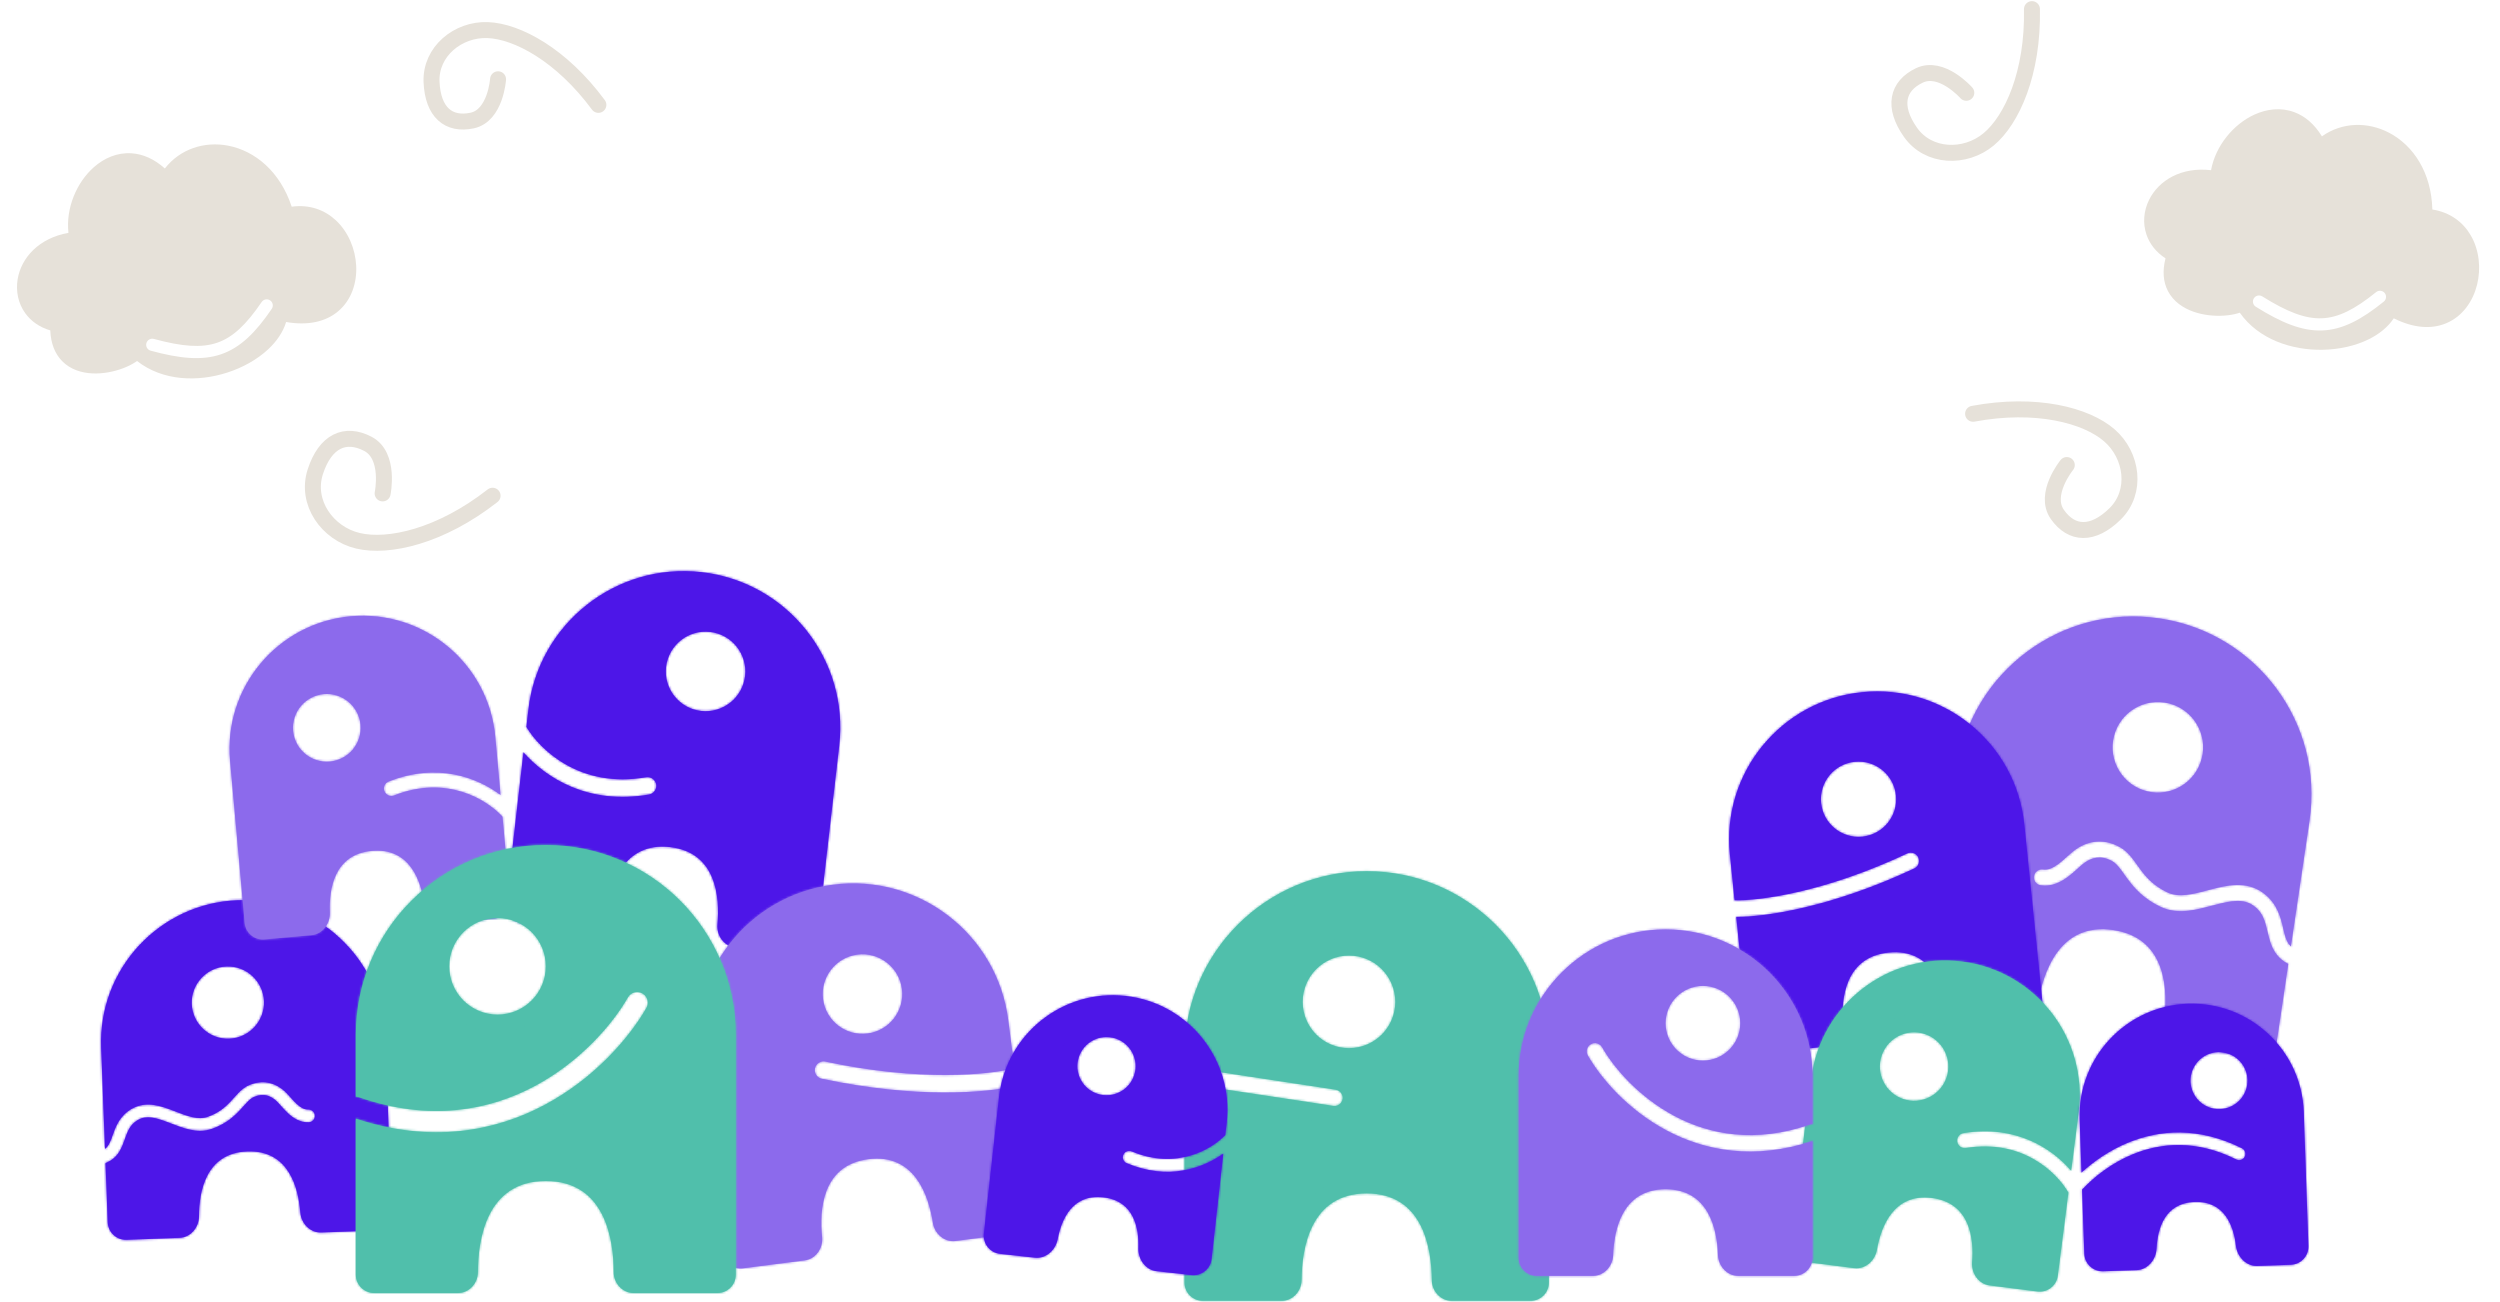 <svg width="1096" height="571" viewBox="0 0 1096 571" fill="none" xmlns="http://www.w3.org/2000/svg">
<mask id="path-1-inside-1_169_5996" fill="white">
<path fill-rule="evenodd" clip-rule="evenodd" d="M843.634 433.901L858.016 336.897C864.34 294.239 904.048 264.786 946.705 271.11C989.363 277.434 1018.82 317.142 1012.49 359.799L1004.32 414.937C1004.24 414.861 1004.16 414.785 1004.09 414.708C1002.84 413.403 1002.13 411.668 1001.47 409.174C1001.3 408.529 1001.14 407.827 1000.97 407.082L1000.97 407.081C999.905 402.436 998.452 396.105 992.232 391.501C984.713 385.936 975.906 388.182 968.937 390.018C968.587 390.111 968.239 390.203 967.895 390.294L967.895 390.294C964.569 391.176 961.531 391.981 958.575 392.307C955.386 392.658 952.606 392.405 950.094 391.191C944.182 388.335 940.989 384.737 938.416 381.268C937.978 380.678 937.514 380.026 937.039 379.36L937.039 379.36L937.039 379.36C936.209 378.195 935.347 376.985 934.539 375.981C933.166 374.274 931.532 372.587 929.336 371.371C925.435 369.21 921.647 368.596 918.155 369.076C914.716 369.549 911.786 371.049 909.461 372.773C908.4 373.561 907.275 374.58 906.237 375.521L906.237 375.521L905.935 375.795C904.751 376.866 903.59 377.899 902.376 378.799C899.894 380.64 897.753 381.5 895.677 381.193C893.765 380.909 891.985 382.23 891.701 384.142C891.418 386.054 892.738 387.834 894.65 388.117C899.499 388.836 903.561 386.635 906.546 384.422C908.065 383.295 909.452 382.052 910.631 380.985L910.863 380.775C911.992 379.754 912.861 378.967 913.631 378.396C915.282 377.171 917.129 376.283 919.108 376.011C921.033 375.747 923.304 376.031 925.943 377.494C927.017 378.088 927.983 378.999 929.084 380.368C929.796 381.254 930.418 382.129 931.13 383.133C931.621 383.825 932.156 384.579 932.794 385.438C935.749 389.423 939.753 393.969 947.048 397.494C951.139 399.47 955.363 399.703 959.341 399.265C962.852 398.878 966.413 397.932 969.648 397.072L969.659 397.069C970.017 396.974 970.372 396.88 970.721 396.787C978.251 394.803 983.631 393.844 988.068 397.128C992.071 400.091 992.938 403.698 994.045 408.309C994.249 409.155 994.46 410.035 994.701 410.951C995.433 413.742 996.514 416.913 999.026 419.543C1000.18 420.75 1001.55 421.763 1003.18 422.585L998.111 456.803C997.463 461.174 993.394 464.191 989.024 463.543L955.913 458.635C951.114 457.923 947.975 453.112 948.641 448.306C950.484 435.007 950.294 411.262 926.451 407.727C902.607 404.192 895.535 426.861 893.441 440.122C892.684 444.915 888.284 448.608 883.485 447.896L850.374 442.987C846.004 442.34 842.986 438.271 843.634 433.901ZM965.63 330.528C964.023 341.37 953.931 348.856 943.089 347.248C932.248 345.641 924.762 335.549 926.369 324.708C927.977 313.866 938.069 306.38 948.91 307.988C959.752 309.595 967.237 319.687 965.63 330.528Z"/>
</mask>
<path fill-rule="evenodd" clip-rule="evenodd" d="M843.634 433.901L858.016 336.897C864.34 294.239 904.048 264.786 946.705 271.11C989.363 277.434 1018.82 317.142 1012.49 359.799L1004.32 414.937C1004.24 414.861 1004.16 414.785 1004.09 414.708C1002.84 413.403 1002.13 411.668 1001.47 409.174C1001.3 408.529 1001.14 407.827 1000.97 407.082L1000.97 407.081C999.905 402.436 998.452 396.105 992.232 391.501C984.713 385.936 975.906 388.182 968.937 390.018C968.587 390.111 968.239 390.203 967.895 390.294L967.895 390.294C964.569 391.176 961.531 391.981 958.575 392.307C955.386 392.658 952.606 392.405 950.094 391.191C944.182 388.335 940.989 384.737 938.416 381.268C937.978 380.678 937.514 380.026 937.039 379.36L937.039 379.36L937.039 379.36C936.209 378.195 935.347 376.985 934.539 375.981C933.166 374.274 931.532 372.587 929.336 371.371C925.435 369.21 921.647 368.596 918.155 369.076C914.716 369.549 911.786 371.049 909.461 372.773C908.4 373.561 907.275 374.58 906.237 375.521L906.237 375.521L905.935 375.795C904.751 376.866 903.59 377.899 902.376 378.799C899.894 380.64 897.753 381.5 895.677 381.193C893.765 380.909 891.985 382.23 891.701 384.142C891.418 386.054 892.738 387.834 894.65 388.117C899.499 388.836 903.561 386.635 906.546 384.422C908.065 383.295 909.452 382.052 910.631 380.985L910.863 380.775C911.992 379.754 912.861 378.967 913.631 378.396C915.282 377.171 917.129 376.283 919.108 376.011C921.033 375.747 923.304 376.031 925.943 377.494C927.017 378.088 927.983 378.999 929.084 380.368C929.796 381.254 930.418 382.129 931.13 383.133C931.621 383.825 932.156 384.579 932.794 385.438C935.749 389.423 939.753 393.969 947.048 397.494C951.139 399.47 955.363 399.703 959.341 399.265C962.852 398.878 966.413 397.932 969.648 397.072L969.659 397.069C970.017 396.974 970.372 396.88 970.721 396.787C978.251 394.803 983.631 393.844 988.068 397.128C992.071 400.091 992.938 403.698 994.045 408.309C994.249 409.155 994.46 410.035 994.701 410.951C995.433 413.742 996.514 416.913 999.026 419.543C1000.18 420.75 1001.55 421.763 1003.18 422.585L998.111 456.803C997.463 461.174 993.394 464.191 989.024 463.543L955.913 458.635C951.114 457.923 947.975 453.112 948.641 448.306C950.484 435.007 950.294 411.262 926.451 407.727C902.607 404.192 895.535 426.861 893.441 440.122C892.684 444.915 888.284 448.608 883.485 447.896L850.374 442.987C846.004 442.34 842.986 438.271 843.634 433.901ZM965.63 330.528C964.023 341.37 953.931 348.856 943.089 347.248C932.248 345.641 924.762 335.549 926.369 324.708C927.977 313.866 938.069 306.38 948.91 307.988C959.752 309.595 967.237 319.687 965.63 330.528Z" fill="#8C6AEC"/>
<path d="M1004.32 414.937L998.792 420.722C1000.95 422.787 1004.09 423.475 1006.91 422.504C1009.74 421.534 1011.79 419.068 1012.23 416.111L1004.32 414.937ZM1004.09 414.708L1009.87 409.182L1009.87 409.182L1004.09 414.708ZM1001.47 409.174L993.734 411.205L993.734 411.205L1001.47 409.174ZM1000.97 407.082L1008.77 405.293C1008.76 405.272 1008.76 405.252 1008.75 405.232L1000.97 407.082ZM1000.97 407.081L993.173 408.87C993.177 408.89 993.182 408.911 993.187 408.931L1000.97 407.081ZM992.232 391.501L987.473 397.932L987.473 397.932L992.232 391.501ZM968.937 390.018L966.898 382.283L966.898 382.283L968.937 390.018ZM967.895 390.294L969.934 398.03L969.944 398.027L967.895 390.294ZM967.895 390.294L965.856 382.558L965.845 382.561L967.895 390.294ZM958.575 392.307L959.451 400.258L958.575 392.307ZM950.094 391.191L953.574 383.988L953.574 383.988L950.094 391.191ZM937.039 379.36L943.554 374.718C943.525 374.676 943.495 374.635 943.464 374.594L937.039 379.36ZM937.039 379.36L930.311 383.688C930.407 383.837 930.508 383.984 930.614 384.126L937.039 379.36ZM937.039 379.36L943.767 375.032C943.699 374.925 943.627 374.82 943.554 374.717L937.039 379.36ZM934.539 375.981L940.772 370.966L940.772 370.966L934.539 375.981ZM929.336 371.371L933.213 364.373L933.213 364.373L929.336 371.371ZM918.155 369.076L917.065 361.151L917.065 361.151L918.155 369.076ZM909.461 372.773L904.695 366.348L904.695 366.348L909.461 372.773ZM906.237 375.521L911.565 381.488C911.58 381.475 911.595 381.462 911.61 381.448L906.237 375.521ZM906.237 375.521L900.909 369.554C900.894 369.566 900.88 369.579 900.866 369.592L906.237 375.521ZM905.935 375.795L911.302 381.727L911.306 381.724L905.935 375.795ZM902.376 378.799L897.609 372.374L897.609 372.374L902.376 378.799ZM906.546 384.422L901.78 377.996L901.78 377.996L906.546 384.422ZM910.631 380.985L915.999 386.918L916 386.917L910.631 380.985ZM910.863 380.775L916.232 386.706L916.233 386.706L910.863 380.775ZM913.631 378.396L908.865 371.97L913.631 378.396ZM919.108 376.011L918.018 368.086L918.018 368.086L919.108 376.011ZM925.943 377.494L929.82 370.496L929.82 370.496L925.943 377.494ZM929.084 380.368L935.318 375.354L935.318 375.354L929.084 380.368ZM931.13 383.133L937.654 378.503L937.654 378.503L931.13 383.133ZM932.794 385.438L926.368 390.204L926.368 390.204L932.794 385.438ZM947.048 397.494L943.568 404.697L947.048 397.494ZM959.341 399.265L960.218 407.216L960.218 407.216L959.341 399.265ZM969.648 397.072L967.595 389.34L967.594 389.34L969.648 397.072ZM969.659 397.069L971.712 404.801L971.714 404.801L969.659 397.069ZM970.721 396.787L972.76 404.523L972.76 404.523L970.721 396.787ZM988.068 397.128L983.308 403.558L983.309 403.558L988.068 397.128ZM994.045 408.309L986.267 410.178L986.267 410.178L994.045 408.309ZM994.701 410.951L1002.44 408.92L994.701 410.951ZM999.026 419.543L1004.81 414.017L1004.81 414.017L999.026 419.543ZM1003.18 422.585L1011.1 423.758C1011.6 420.345 1009.86 416.992 1006.78 415.44L1003.18 422.585ZM948.641 448.306L940.717 447.208L948.641 448.306ZM893.441 440.122L885.539 438.874L893.441 440.122ZM850.102 335.724L835.72 432.728L851.547 435.074L865.929 338.07L850.102 335.724ZM947.878 263.196C900.85 256.224 857.074 288.696 850.102 335.724L865.929 338.07C871.605 299.783 907.245 273.347 945.532 279.023L947.878 263.196ZM1020.41 360.973C1027.38 313.945 994.906 270.169 947.878 263.196L945.532 279.023C983.819 284.7 1010.26 320.339 1004.58 358.626L1020.41 360.973ZM1012.23 416.111L1020.41 360.973L1004.58 358.626L996.404 413.764L1012.23 416.111ZM998.303 420.234C998.459 420.397 998.622 420.56 998.792 420.722L1009.84 409.153C1009.85 409.162 1009.86 409.172 1009.87 409.182L998.303 420.234ZM993.734 411.205C994.475 414.029 995.607 417.411 998.303 420.234L1009.87 409.182C1009.98 409.29 1009.95 409.315 1009.83 409.053C1009.69 408.739 1009.48 408.179 1009.21 407.143L993.734 411.205ZM993.173 408.87C993.337 409.587 993.527 410.417 993.734 411.205L1009.21 407.143C1009.08 406.642 1008.95 406.068 1008.77 405.293L993.173 408.87ZM993.187 408.931L993.187 408.931L1008.75 405.232L1008.75 405.232L993.187 408.931ZM987.473 397.932C991.102 400.618 992.097 404.18 993.173 408.87L1008.77 405.293C1007.71 400.692 1005.8 391.592 996.991 385.071L987.473 397.932ZM970.976 397.754C978.563 395.755 983.469 394.968 987.473 397.932L996.991 385.071C985.956 376.904 973.249 380.609 966.898 382.283L970.976 397.754ZM969.944 398.027C970.289 397.936 970.632 397.845 970.976 397.754L966.898 382.283C966.542 382.377 966.189 382.47 965.846 382.561L969.944 398.027ZM969.934 398.03L969.934 398.03L965.856 382.558L965.856 382.558L969.934 398.03ZM959.451 400.258C963.113 399.855 966.754 398.873 969.944 398.027L965.845 382.561C962.385 383.478 959.948 384.107 957.698 384.355L959.451 400.258ZM946.613 398.394C950.928 400.479 955.358 400.709 959.451 400.258L957.698 384.355C955.415 384.606 954.284 384.331 953.574 383.988L946.613 398.394ZM931.99 386.034C935.001 390.092 939.12 394.774 946.613 398.394L953.574 383.988C949.243 381.895 946.978 379.382 944.841 376.502L931.99 386.034ZM930.524 384.003C930.988 384.654 931.499 385.371 931.99 386.034L944.841 376.502C944.457 375.984 944.039 375.398 943.554 374.718L930.524 384.003ZM930.614 384.126L930.614 384.126L943.464 374.594L943.464 374.594L930.614 384.126ZM930.311 383.688L930.311 383.688L943.767 375.032L943.767 375.032L930.311 383.688ZM928.305 380.995C928.938 381.782 929.658 382.788 930.524 384.003L943.554 374.717C942.759 373.602 941.755 372.188 940.772 370.966L928.305 380.995ZM925.458 378.368C926.372 378.875 927.244 379.675 928.305 380.995L940.772 370.966C939.088 368.872 936.691 366.3 933.213 364.373L925.458 378.368ZM919.244 377.002C920.945 376.768 922.999 377.005 925.458 378.368L933.213 364.373C927.872 361.414 922.349 360.425 917.065 361.151L919.244 377.002ZM914.227 379.199C915.783 378.045 917.474 377.245 919.244 377.002L917.065 361.151C911.957 361.853 907.789 364.053 904.695 366.348L914.227 379.199ZM911.61 381.448C912.721 380.441 913.542 379.707 914.227 379.199L904.695 366.348C903.257 367.414 901.829 368.719 900.864 369.593L911.61 381.448ZM911.565 381.488L911.565 381.488L900.909 369.553L900.909 369.554L911.565 381.488ZM911.306 381.724L911.608 381.45L900.866 369.592L900.564 369.866L911.306 381.724ZM907.142 385.225C908.704 384.065 910.126 382.791 911.302 381.727L900.567 369.863C899.376 370.94 898.475 371.732 897.609 372.374L907.142 385.225ZM894.504 389.106C899.742 389.883 904.076 387.499 907.142 385.225L897.609 372.374C897.187 372.688 896.849 372.907 896.586 373.058C896.324 373.209 896.169 373.273 896.111 373.294C896.057 373.314 896.113 373.287 896.262 373.269C896.419 373.249 896.624 373.246 896.85 373.279L894.504 389.106ZM899.615 385.315C899.25 387.773 896.962 389.471 894.504 389.106L896.85 373.279C890.568 372.348 884.719 376.686 883.788 382.968L899.615 385.315ZM895.824 380.204C898.282 380.568 899.979 382.856 899.615 385.315L883.788 382.968C882.856 389.251 887.194 395.099 893.477 396.031L895.824 380.204ZM901.78 377.996C899.365 379.788 897.5 380.452 895.824 380.204L893.477 396.031C901.498 397.22 907.758 393.483 911.312 390.847L901.78 377.996ZM905.264 375.053C904.081 376.124 902.951 377.127 901.78 377.996L911.312 390.847C913.178 389.463 914.824 387.98 915.999 386.918L905.264 375.053ZM905.495 374.844L905.263 375.054L916 386.917L916.232 386.706L905.495 374.844ZM908.865 371.97C907.71 372.827 906.513 373.922 905.494 374.844L916.233 386.706C917.471 385.585 918.012 385.107 918.397 384.821L908.865 371.97ZM918.018 368.086C914.372 368.587 911.288 370.174 908.865 371.97L918.397 384.821C919.277 384.169 919.885 383.98 920.197 383.937L918.018 368.086ZM929.82 370.496C925.739 368.235 921.734 367.575 918.018 368.086L920.197 383.937C920.335 383.918 920.499 383.913 920.734 383.958C920.975 384.005 921.413 384.13 922.066 384.491L929.82 370.496ZM935.318 375.354C933.908 373.601 932.178 371.802 929.82 370.496L922.066 384.491C921.855 384.375 922.058 384.397 922.851 385.382L935.318 375.354ZM937.654 378.503C936.965 377.531 936.206 376.458 935.318 375.354L922.851 385.382C923.387 386.049 923.871 386.728 924.606 387.762L937.654 378.503ZM939.219 380.672C938.638 379.888 938.147 379.198 937.654 378.503L924.606 387.762C925.096 388.453 925.675 389.269 926.368 390.204L939.219 380.672ZM950.529 390.29C944.814 387.53 941.738 384.068 939.219 380.672L926.368 390.204C929.761 394.778 934.691 400.408 943.568 404.697L950.529 390.29ZM958.465 391.313C955.388 391.652 952.815 391.395 950.529 390.29L943.568 404.697C949.464 407.546 955.338 407.754 960.218 407.216L958.465 391.313ZM967.594 389.34C964.255 390.227 961.277 391.003 958.465 391.313L960.218 407.216C964.427 406.753 968.571 405.636 971.703 404.803L967.594 389.34ZM967.605 389.337L967.595 389.34L971.702 404.804L971.712 404.801L967.605 389.337ZM968.682 389.052C968.324 389.146 967.961 389.242 967.604 389.337L971.714 404.801C972.073 404.705 972.42 404.613 972.76 404.523L968.682 389.052ZM992.827 390.698C984.857 384.799 975.538 387.245 968.682 389.052L972.76 404.523C976.557 403.523 978.965 403.028 980.772 402.979C982.276 402.938 982.852 403.221 983.308 403.558L992.827 390.698ZM1001.82 406.439C1000.76 402.01 999.429 395.584 992.827 390.698L983.309 403.558C984.156 404.185 984.548 404.739 984.882 405.461C985.343 406.456 985.671 407.697 986.267 410.178L1001.82 406.439ZM1002.44 408.92C1002.22 408.097 1002.03 407.296 1001.82 406.439L986.267 410.178C986.468 411.014 986.698 411.973 986.963 412.983L1002.44 408.92ZM1004.81 414.017C1003.74 412.899 1003.08 411.366 1002.44 408.92L986.963 412.983C987.786 416.117 989.284 420.926 993.241 425.069L1004.81 414.017ZM1006.78 415.44C1005.92 415.005 1005.3 414.526 1004.81 414.017L993.241 425.069C995.061 426.974 997.187 428.522 999.585 429.73L1006.78 415.44ZM1006.02 457.976L1011.1 423.758L995.27 421.411L990.197 455.63L1006.02 457.976ZM987.851 471.457C996.592 472.753 1004.73 466.717 1006.02 457.976L990.197 455.63L987.851 471.457ZM954.74 466.548L987.851 471.457L990.197 455.63L957.086 450.721L954.74 466.548ZM940.717 447.208C939.533 455.746 945.01 465.105 954.74 466.548L957.086 450.721C957.073 450.719 957.063 450.718 957.033 450.698C956.994 450.673 956.912 450.607 956.819 450.473C956.615 450.175 956.515 449.77 956.565 449.405L940.717 447.208ZM925.277 415.64C929.896 416.325 932.904 417.899 934.961 419.703C937.054 421.539 938.578 423.98 939.623 426.984C941.796 433.232 941.579 440.984 940.717 447.208L956.565 449.405C957.546 442.329 958.155 431.559 954.734 421.726C952.982 416.689 950.102 411.7 945.511 407.674C940.884 403.616 934.927 400.896 927.624 399.813L925.277 415.64ZM901.343 441.371C902.323 435.164 904.365 427.682 908.258 422.334C910.129 419.763 912.296 417.868 914.831 416.718C917.323 415.589 920.659 414.955 925.277 415.64L927.624 399.813C920.32 398.73 913.831 399.605 908.225 402.146C902.663 404.667 898.46 408.606 895.322 412.918C889.195 421.335 886.653 431.819 885.539 438.874L901.343 441.371ZM882.312 455.81C892.042 457.252 899.998 449.885 901.343 441.371L885.539 438.874C885.481 439.239 885.268 439.597 884.986 439.823C884.859 439.924 884.76 439.964 884.716 439.977C884.682 439.987 884.672 439.985 884.658 439.983L882.312 455.81ZM849.201 450.901L882.312 455.81L884.658 439.983L851.547 435.074L849.201 450.901ZM835.72 432.728C834.425 441.469 840.46 449.605 849.201 450.901L851.547 435.074L851.547 435.074L835.72 432.728ZM941.916 355.162C957.128 357.417 971.288 346.914 973.544 331.702L957.717 329.355C956.757 335.826 950.734 340.294 944.263 339.335L941.916 355.162ZM918.456 323.534C916.201 338.746 926.704 352.907 941.916 355.162L944.263 339.335C937.792 338.375 933.323 332.352 934.283 325.881L918.456 323.534ZM950.083 300.074C934.871 297.819 920.711 308.322 918.456 323.534L934.283 325.881C935.242 319.41 941.266 314.942 947.737 315.901L950.083 300.074ZM973.544 331.702C975.799 316.49 965.295 302.329 950.083 300.074L947.737 315.901C954.208 316.86 958.676 322.884 957.717 329.355L973.544 331.702Z" fill="#8C6AEC" mask="url(#path-1-inside-1_169_5996)"/>
<mask id="path-3-inside-2_169_5996" fill="white">
<path fill-rule="evenodd" clip-rule="evenodd" d="M171.755 531.155L168.874 454.571C167.58 420.183 138.654 393.354 104.266 394.648C69.877 395.942 43.049 424.868 44.343 459.256L46.015 503.706C46.085 503.652 46.153 503.598 46.218 503.543C47.321 502.617 48.039 501.303 48.776 499.382C48.967 498.885 49.156 498.343 49.356 497.766L49.356 497.766C50.607 494.174 52.311 489.279 57.647 486.17C64.097 482.412 70.887 484.962 76.254 487.027C76.524 487.131 76.792 487.234 77.057 487.337L77.057 487.337C79.618 488.326 81.958 489.23 84.274 489.746C86.772 490.303 89 490.345 91.099 489.602C96.037 487.852 98.884 485.277 101.228 482.75C101.627 482.32 102.052 481.844 102.486 481.357L102.486 481.357C103.247 480.505 104.036 479.62 104.765 478.894C106.003 477.66 107.446 476.465 109.294 475.691C112.576 474.318 115.635 474.162 118.363 474.847C121.05 475.523 123.243 476.968 124.936 478.539C125.709 479.256 126.512 480.162 127.254 480.999L127.254 480.999L127.47 481.243C128.315 482.196 129.146 483.116 130.031 483.937C131.839 485.614 133.462 486.483 135.135 486.42C136.677 486.362 137.973 487.565 138.031 489.106C138.089 490.647 136.887 491.944 135.345 492.002C131.437 492.149 128.406 490.049 126.232 488.033C125.126 487.006 124.133 485.899 123.291 484.95L123.126 484.763C122.32 483.855 121.699 483.155 121.138 482.634C119.935 481.519 118.548 480.654 117.002 480.265C115.498 479.887 113.672 479.915 111.451 480.844C110.547 481.223 109.701 481.86 108.708 482.85C108.066 483.491 107.497 484.131 106.844 484.865C106.394 485.371 105.904 485.922 105.323 486.548C102.631 489.451 99.059 492.708 92.964 494.867C89.547 496.078 86.176 495.893 83.059 495.199C80.308 494.585 77.566 493.524 75.075 492.56C74.796 492.452 74.52 492.345 74.248 492.241C68.449 490.009 64.265 488.779 60.459 490.997C57.026 492.998 56.023 495.783 54.742 499.344C54.507 499.997 54.262 500.677 53.991 501.383C53.167 503.532 52.033 505.953 49.811 507.82C48.791 508.677 47.612 509.361 46.247 509.87L47.224 535.841C47.39 540.256 51.104 543.7 55.519 543.534L78.744 542.66C83.592 542.478 87.232 538.035 87.242 533.183C87.263 522.294 90.252 505.464 108.409 504.781C126.566 504.098 130.811 520.655 131.651 531.512C132.025 536.349 135.988 540.507 140.836 540.324L164.062 539.451C168.477 539.284 171.921 535.571 171.755 531.155ZM84.069 440.128C84.398 448.868 91.749 455.686 100.489 455.357C109.229 455.028 116.048 447.677 115.719 438.937C115.39 430.197 108.038 423.378 99.298 423.707C90.558 424.036 83.74 431.388 84.069 440.128Z"/>
</mask>
<path fill-rule="evenodd" clip-rule="evenodd" d="M171.755 531.155L168.874 454.571C167.58 420.183 138.654 393.354 104.266 394.648C69.877 395.942 43.049 424.868 44.343 459.256L46.015 503.706C46.085 503.652 46.153 503.598 46.218 503.543C47.321 502.617 48.039 501.303 48.776 499.382C48.967 498.885 49.156 498.343 49.356 497.766L49.356 497.766C50.607 494.174 52.311 489.279 57.647 486.17C64.097 482.412 70.887 484.962 76.254 487.027C76.524 487.131 76.792 487.234 77.057 487.337L77.057 487.337C79.618 488.326 81.958 489.23 84.274 489.746C86.772 490.303 89 490.345 91.099 489.602C96.037 487.852 98.884 485.277 101.228 482.75C101.627 482.32 102.052 481.844 102.486 481.357L102.486 481.357C103.247 480.505 104.036 479.62 104.765 478.894C106.003 477.66 107.446 476.465 109.294 475.691C112.576 474.318 115.635 474.162 118.363 474.847C121.05 475.523 123.243 476.968 124.936 478.539C125.709 479.256 126.512 480.162 127.254 480.999L127.254 480.999L127.47 481.243C128.315 482.196 129.146 483.116 130.031 483.937C131.839 485.614 133.462 486.483 135.135 486.42C136.677 486.362 137.973 487.565 138.031 489.106C138.089 490.647 136.887 491.944 135.345 492.002C131.437 492.149 128.406 490.049 126.232 488.033C125.126 487.006 124.133 485.899 123.291 484.95L123.126 484.763C122.32 483.855 121.699 483.155 121.138 482.634C119.935 481.519 118.548 480.654 117.002 480.265C115.498 479.887 113.672 479.915 111.451 480.844C110.547 481.223 109.701 481.86 108.708 482.85C108.066 483.491 107.497 484.131 106.844 484.865C106.394 485.371 105.904 485.922 105.323 486.548C102.631 489.451 99.059 492.708 92.964 494.867C89.547 496.078 86.176 495.893 83.059 495.199C80.308 494.585 77.566 493.524 75.075 492.56C74.796 492.452 74.52 492.345 74.248 492.241C68.449 490.009 64.265 488.779 60.459 490.997C57.026 492.998 56.023 495.783 54.742 499.344C54.507 499.997 54.262 500.677 53.991 501.383C53.167 503.532 52.033 505.953 49.811 507.82C48.791 508.677 47.612 509.361 46.247 509.87L47.224 535.841C47.39 540.256 51.104 543.7 55.519 543.534L78.744 542.66C83.592 542.478 87.232 538.035 87.242 533.183C87.263 522.294 90.252 505.464 108.409 504.781C126.566 504.098 130.811 520.655 131.651 531.512C132.025 536.349 135.988 540.507 140.836 540.324L164.062 539.451C168.477 539.284 171.921 535.571 171.755 531.155ZM84.069 440.128C84.398 448.868 91.749 455.686 100.489 455.357C109.229 455.028 116.048 447.677 115.719 438.937C115.39 430.197 108.038 423.378 99.298 423.707C90.558 424.036 83.74 431.388 84.069 440.128Z" fill="#4D16E8"/>
<path d="M168.874 454.571L176.868 454.27L168.874 454.571ZM171.755 531.155L163.761 531.456L171.755 531.155ZM44.343 459.256L52.337 458.955L44.343 459.256ZM46.015 503.706L50.874 510.061C48.5 511.877 45.311 512.217 42.606 510.943C39.902 509.669 38.133 506.994 38.021 504.007L46.015 503.706ZM46.218 503.543L41.071 497.418L41.072 497.418L46.218 503.543ZM48.776 499.382L56.245 502.247L56.245 502.248L48.776 499.382ZM49.356 497.766L41.801 495.135C41.881 494.906 41.971 494.681 42.071 494.46L49.356 497.766ZM49.356 497.766L56.911 500.397C56.832 500.626 56.742 500.851 56.641 501.072L49.356 497.766ZM57.647 486.17L61.675 493.083L61.675 493.083L57.647 486.17ZM76.254 487.027L73.382 494.494L73.382 494.494L76.254 487.027ZM77.057 487.337L74.367 494.871C74.302 494.848 74.238 494.824 74.174 494.799L77.057 487.337ZM77.057 487.337L79.747 479.803C79.811 479.826 79.876 479.85 79.94 479.874L77.057 487.337ZM84.274 489.746L86.015 481.938L86.015 481.938L84.274 489.746ZM91.099 489.602L88.427 482.061L91.099 489.602ZM101.228 482.75L107.093 488.19L107.093 488.19L101.228 482.75ZM102.486 481.357L96.518 476.03C96.552 475.992 96.586 475.954 96.621 475.917L102.486 481.357ZM102.486 481.357L108.455 486.684C108.421 486.722 108.386 486.759 108.352 486.797L102.486 481.357ZM104.765 478.894L110.412 484.56L110.412 484.56L104.765 478.894ZM109.294 475.691L112.383 483.071L112.383 483.071L109.294 475.691ZM118.363 474.847L116.413 482.606L116.413 482.606L118.363 474.847ZM124.936 478.539L130.376 472.673L130.376 472.673L124.936 478.539ZM127.254 480.999L121.305 486.348C121.292 486.333 121.278 486.318 121.265 486.303L127.254 480.999ZM127.254 480.999L133.203 475.651C133.216 475.665 133.228 475.679 133.241 475.693L127.254 480.999ZM127.47 481.243L121.486 486.553L121.483 486.549L127.47 481.243ZM130.031 483.937L124.591 489.802L124.59 489.802L130.031 483.937ZM126.232 488.033L120.792 493.898L126.232 488.033ZM123.291 484.95L117.307 490.26L117.306 490.259L123.291 484.95ZM123.126 484.763L117.141 490.072L117.14 490.071L123.126 484.763ZM121.138 482.634L126.578 476.769L126.578 476.769L121.138 482.634ZM117.002 480.265L115.052 488.024L115.052 488.024L117.002 480.265ZM111.451 480.844L114.539 488.224L114.539 488.224L111.451 480.844ZM108.708 482.85L103.06 477.184L103.06 477.184L108.708 482.85ZM106.844 484.865L100.865 479.549L100.866 479.549L106.844 484.865ZM105.323 486.548L99.458 481.108L99.458 481.108L105.323 486.548ZM92.964 494.867L95.636 502.408L95.636 502.408L92.964 494.867ZM83.059 495.199L81.318 503.007L81.318 503.007L83.059 495.199ZM75.075 492.56L77.963 485.099L77.963 485.099L75.075 492.56ZM74.248 492.241L77.121 484.774L77.121 484.774L74.248 492.241ZM60.459 490.997L64.487 497.909L64.487 497.909L60.459 490.997ZM54.742 499.344L62.269 502.053L62.269 502.053L54.742 499.344ZM53.991 501.383L46.522 498.517L46.522 498.517L53.991 501.383ZM49.811 507.82L44.665 501.695L44.665 501.695L49.811 507.82ZM46.247 509.87L38.253 510.171C38.123 506.723 40.219 503.58 43.452 502.375L46.247 509.87ZM87.242 533.183L79.242 533.167L87.242 533.183ZM131.651 531.512L139.627 530.895L131.651 531.512ZM176.868 454.27L179.749 530.855L163.761 531.456L160.879 454.872L176.868 454.27ZM103.965 386.654C142.768 385.194 175.408 415.467 176.868 454.27L160.879 454.872C159.752 424.899 134.54 401.515 104.566 402.642L103.965 386.654ZM36.348 459.557C34.889 420.753 65.162 388.113 103.965 386.654L104.566 402.642C74.593 403.77 51.209 428.982 52.337 458.955L36.348 459.557ZM38.021 504.007L36.348 459.557L52.337 458.955L54.009 503.405L38.021 504.007ZM51.364 509.669C51.207 509.8 51.044 509.931 50.874 510.061L41.156 497.351C41.127 497.373 41.099 497.395 41.071 497.418L51.364 509.669ZM56.245 502.248C55.386 504.487 54.074 507.392 51.364 509.669L41.072 497.418C40.818 497.631 40.726 497.801 40.77 497.727C40.799 497.678 40.862 497.565 40.957 497.36C41.052 497.153 41.167 496.881 41.307 496.517L56.245 502.248ZM56.911 500.396C56.721 500.945 56.489 501.612 56.245 502.247L41.307 496.517C41.444 496.159 41.591 495.74 41.801 495.135L56.911 500.396ZM56.641 501.072L56.641 501.072L42.071 494.46L42.072 494.46L56.641 501.072ZM61.675 493.083C59.124 494.569 58.177 496.762 56.911 500.397L41.801 495.135C43.037 491.587 45.499 483.99 53.62 479.258L61.675 493.083ZM73.382 494.494C67.417 492.199 64.346 491.526 61.675 493.083L53.62 479.258C63.849 473.298 74.356 477.725 79.127 479.561L73.382 494.494ZM74.174 494.799C73.908 494.697 73.646 494.595 73.382 494.494L79.127 479.561C79.403 479.667 79.675 479.772 79.94 479.874L74.174 494.799ZM74.367 494.871L74.367 494.871L79.747 479.803L79.747 479.803L74.367 494.871ZM82.534 497.555C79.524 496.884 76.605 495.738 74.174 494.799L79.94 479.874C82.631 480.914 84.392 481.576 86.015 481.938L82.534 497.555ZM93.771 497.142C89.785 498.554 85.92 498.31 82.534 497.555L86.015 481.938C87.625 482.297 88.215 482.136 88.427 482.061L93.771 497.142ZM107.093 488.19C104.251 491.255 100.364 494.806 93.771 497.142L88.427 482.061C91.711 480.897 93.517 479.299 95.362 477.309L107.093 488.19ZM108.454 486.684C108.032 487.157 107.554 487.693 107.093 488.19L95.362 477.309C95.699 476.946 96.071 476.53 96.518 476.03L108.454 486.684ZM108.352 486.797L108.352 486.797L96.621 475.917L96.621 475.916L108.352 486.797ZM110.412 484.56C109.881 485.089 109.256 485.786 108.455 486.684L96.518 476.029C97.238 475.223 98.191 474.152 99.117 473.228L110.412 484.56ZM112.383 483.071C111.887 483.279 111.298 483.677 110.412 484.56L99.117 473.228C100.707 471.643 103.005 469.651 106.205 468.312L112.383 483.071ZM116.413 482.606C115.439 482.361 114.146 482.333 112.383 483.071L106.205 468.312C111.007 466.302 115.831 465.962 120.313 467.089L116.413 482.606ZM119.496 484.404C118.505 483.485 117.466 482.871 116.413 482.606L120.313 467.089C124.633 468.174 127.981 470.451 130.376 472.673L119.496 484.404ZM121.265 486.303C120.458 485.393 119.926 484.803 119.496 484.404L130.376 472.673C131.493 473.709 132.567 474.932 133.243 475.695L121.265 486.303ZM121.305 486.348L121.305 486.348L133.203 475.65L133.203 475.651L121.305 486.348ZM121.483 486.549L121.267 486.305L133.241 475.693L133.457 475.937L121.483 486.549ZM124.59 489.802C123.388 488.687 122.325 487.498 121.486 486.553L133.454 475.933C134.306 476.893 134.904 477.546 135.471 478.071L124.59 489.802ZM135.436 494.414C130.568 494.597 126.931 491.974 124.591 489.802L135.471 478.071C135.742 478.323 135.943 478.485 136.078 478.583C136.212 478.682 136.252 478.696 136.201 478.67C136.146 478.643 135.987 478.571 135.736 478.511C135.477 478.45 135.169 478.413 134.834 478.426L135.436 494.414ZM130.037 489.407C130.145 492.28 132.562 494.522 135.436 494.414L134.834 478.426C140.791 478.202 145.802 482.849 146.026 488.805L130.037 489.407ZM135.044 484.008C132.171 484.116 129.929 486.533 130.037 489.407L146.026 488.805C146.25 494.762 141.603 499.772 135.646 499.996L135.044 484.008ZM131.672 482.167C133.327 483.701 134.341 484.034 135.044 484.008L135.646 499.996C128.532 500.264 123.486 496.397 120.792 493.898L131.672 482.167ZM129.275 479.641C130.121 480.594 130.883 481.435 131.672 482.167L120.792 493.898C119.369 492.578 118.146 491.205 117.307 490.26L129.275 479.641ZM129.11 479.455L129.276 479.642L117.306 490.259L117.141 490.072L129.11 479.455ZM126.578 476.769C127.491 477.615 128.403 478.658 129.111 479.455L117.14 490.071C116.236 489.052 115.907 488.694 115.698 488.5L126.578 476.769ZM118.951 472.506C122.129 473.305 124.671 475 126.578 476.769L115.698 488.5C115.199 488.038 114.966 488.002 115.052 488.024L118.951 472.506ZM108.362 473.465C112.104 471.899 115.695 471.688 118.951 472.506L115.052 488.024C115.072 488.029 115.097 488.033 115.124 488.036C115.151 488.038 115.162 488.037 115.151 488.037C115.139 488.038 114.946 488.054 114.539 488.224L108.362 473.465ZM103.06 477.184C104.402 475.847 106.104 474.41 108.362 473.465L114.539 488.224C114.645 488.18 114.729 488.136 114.789 488.102C114.847 488.068 114.871 488.05 114.858 488.059C114.845 488.069 114.797 488.105 114.711 488.181C114.624 488.257 114.508 488.365 114.356 488.516L103.06 477.184ZM100.866 479.549C101.492 478.844 102.219 478.023 103.06 477.184L114.356 488.516C113.913 488.958 113.501 489.418 112.823 490.18L100.866 479.549ZM99.458 481.108C99.975 480.551 100.413 480.058 100.865 479.549L112.823 490.18C112.375 490.684 111.834 491.293 111.189 491.988L99.458 481.108ZM90.293 487.326C94.732 485.753 97.264 483.473 99.458 481.108L111.189 491.988C107.998 495.429 103.386 499.662 95.636 502.408L90.293 487.326ZM84.799 487.39C87.032 487.888 88.764 487.868 90.293 487.326L95.636 502.408C90.329 504.288 85.32 503.899 81.318 503.007L84.799 487.39ZM77.963 485.099C80.553 486.102 82.734 486.93 84.799 487.39L81.318 503.007C77.881 502.241 74.579 500.946 72.187 500.02L77.963 485.099ZM77.121 484.774C77.402 484.882 77.685 484.992 77.963 485.099L72.187 500.02C71.907 499.912 71.639 499.808 71.375 499.707L77.121 484.774ZM56.432 484.085C64.036 479.654 71.972 482.793 77.121 484.774L71.376 499.707C68.445 498.58 66.737 498.044 65.516 497.876C64.594 497.749 64.496 497.904 64.487 497.909L56.432 484.085ZM47.214 496.635C48.432 493.25 50.204 487.713 56.432 484.085L64.487 497.909C64.011 498.187 63.841 498.391 63.642 498.72C63.288 499.306 62.971 500.102 62.269 502.053L47.214 496.635ZM46.522 498.517C46.758 497.902 46.976 497.298 47.214 496.635L62.269 502.053C62.038 502.697 61.766 503.453 61.461 504.248L46.522 498.517ZM44.665 501.695C45.286 501.173 45.825 500.335 46.522 498.517L61.461 504.248C60.509 506.73 58.78 510.733 54.957 513.946L44.665 501.695ZM43.452 502.375C44.011 502.166 44.385 501.931 44.665 501.695L54.957 513.946C53.197 515.424 51.213 516.556 49.042 517.366L43.452 502.375ZM39.23 536.141L38.253 510.171L54.241 509.57L55.218 535.54L39.23 536.141ZM55.82 551.528C46.99 551.861 39.562 544.972 39.23 536.141L55.218 535.54L55.82 551.528ZM79.045 550.655L55.82 551.528L55.218 535.54L78.444 534.666L79.045 550.655ZM95.242 533.199C95.225 541.579 88.912 550.283 79.045 550.655L78.444 534.666C78.455 534.666 78.465 534.666 78.502 534.648C78.55 534.623 78.653 534.558 78.778 534.415C79.053 534.099 79.241 533.627 79.242 533.167L95.242 533.199ZM108.71 512.776C102.692 513.002 99.866 515.582 98.081 518.924C95.977 522.864 95.251 528.236 95.242 533.199L79.242 533.167C79.253 527.241 80.033 518.753 83.968 511.386C88.222 503.42 95.97 497.244 108.108 496.787L108.71 512.776ZM123.675 532.129C123.292 527.181 122.165 521.879 119.771 518.108C117.74 514.909 114.728 512.549 108.71 512.776L108.108 496.787C120.247 496.33 128.437 501.907 133.278 509.531C137.755 516.582 139.17 524.987 139.627 530.895L123.675 532.129ZM141.137 548.319C131.27 548.69 124.321 540.484 123.675 532.129L139.627 530.895C139.663 531.354 139.885 531.81 140.184 532.105C140.319 532.238 140.426 532.295 140.476 532.316C140.514 532.332 140.524 532.33 140.536 532.33L141.137 548.319ZM164.362 547.445L141.137 548.319L140.536 532.33L163.761 531.456L164.362 547.445ZM179.749 530.855C180.082 539.685 173.193 547.113 164.362 547.445L163.761 531.456L163.761 531.456L179.749 530.855ZM100.79 463.352C87.635 463.846 76.569 453.583 76.074 440.428L92.063 439.827C92.226 444.152 95.864 447.526 100.188 447.363L100.79 463.352ZM123.713 438.636C124.208 451.791 113.945 462.857 100.79 463.352L100.188 447.363C104.513 447.2 107.887 443.562 107.724 439.238L123.713 438.636ZM98.998 415.713C112.153 415.218 123.218 425.481 123.713 438.636L107.724 439.238C107.562 434.913 103.924 431.539 99.599 431.702L98.998 415.713ZM76.074 440.428C75.579 427.273 85.843 416.208 98.998 415.713L99.599 431.702C95.274 431.864 91.9 435.502 92.063 439.827L76.074 440.428Z" fill="#4D16E8" mask="url(#path-3-inside-2_169_5996)"/>
<mask id="path-5-inside-3_169_5996" fill="white">
<path fill-rule="evenodd" clip-rule="evenodd" d="M107.27 404.59L100.857 333.578C97.957 301.466 121.637 273.084 153.749 270.183C185.861 267.283 214.243 290.964 217.144 323.076L219.442 348.528C209.291 340.913 191.809 334.129 170.372 342.631C168.693 343.297 167.871 345.198 168.537 346.877C169.203 348.557 171.105 349.378 172.784 348.712C195.84 339.568 213.456 350.586 220.3 358.026L223.557 394.088C223.955 398.488 220.71 402.377 216.309 402.775L195.7 404.636C190.869 405.072 186.696 401.121 186.018 396.317C184.593 386.208 179.673 371.523 163.037 373.026C146.402 374.528 144.192 389.857 144.601 400.058C144.795 404.906 141.398 409.54 136.566 409.977L115.957 411.838C111.557 412.236 107.668 408.991 107.27 404.59ZM158.045 317.748C158.782 325.909 152.763 333.123 144.602 333.86C136.441 334.597 129.227 328.578 128.49 320.417C127.753 312.256 133.771 305.042 141.933 304.305C150.094 303.568 157.308 309.586 158.045 317.748Z"/>
</mask>
<path fill-rule="evenodd" clip-rule="evenodd" d="M107.27 404.59L100.857 333.578C97.957 301.466 121.637 273.084 153.749 270.183C185.861 267.283 214.243 290.964 217.144 323.076L219.442 348.528C209.291 340.913 191.809 334.129 170.372 342.631C168.693 343.297 167.871 345.198 168.537 346.877C169.203 348.557 171.105 349.378 172.784 348.712C195.84 339.568 213.456 350.586 220.3 358.026L223.557 394.088C223.955 398.488 220.71 402.377 216.309 402.775L195.7 404.636C190.869 405.072 186.696 401.121 186.018 396.317C184.593 386.208 179.673 371.523 163.037 373.026C146.402 374.528 144.192 389.857 144.601 400.058C144.795 404.906 141.398 409.54 136.566 409.977L115.957 411.838C111.557 412.236 107.668 408.991 107.27 404.59ZM158.045 317.748C158.782 325.909 152.763 333.123 144.602 333.86C136.441 334.597 129.227 328.578 128.49 320.417C127.753 312.256 133.771 305.042 141.933 304.305C150.094 303.568 157.308 309.586 158.045 317.748Z" fill="#8C6AEC"/>
<path d="M217.144 323.076L225.111 322.356L217.144 323.076ZM219.442 348.528L214.642 354.928C217.17 356.824 220.578 357.055 223.338 355.516C226.099 353.977 227.694 350.956 227.41 347.809L219.442 348.528ZM170.372 342.631L167.423 335.194L167.423 335.194L170.372 342.631ZM168.537 346.877L161.101 349.827L161.101 349.827L168.537 346.877ZM172.784 348.712L175.733 356.149L175.733 356.149L172.784 348.712ZM220.3 358.026L228.268 357.306C228.11 355.554 227.378 353.903 226.188 352.609L220.3 358.026ZM186.018 396.317L178.097 397.434L186.018 396.317ZM144.601 400.058L152.595 399.737L144.601 400.058ZM92.889 334.298L99.303 405.31L115.238 403.871L108.824 332.858L92.889 334.298ZM153.029 262.216C116.517 265.513 89.592 297.786 92.889 334.298L108.824 332.858C106.322 305.147 126.757 280.654 154.469 278.151L153.029 262.216ZM225.111 322.356C221.814 285.844 189.541 258.918 153.029 262.216L154.469 278.151C182.18 275.648 206.673 296.084 209.176 323.795L225.111 322.356ZM227.41 347.809L225.111 322.356L209.176 323.795L211.475 349.248L227.41 347.809ZM173.321 350.067C191.574 342.828 206.15 348.558 214.642 354.928L224.243 342.129C212.432 333.269 192.045 325.429 167.423 335.194L173.321 350.067ZM175.974 343.928C176.937 346.356 175.749 349.104 173.322 350.067L167.423 335.194C161.636 337.489 158.806 344.04 161.101 349.827L175.974 343.928ZM169.835 341.276C172.262 340.313 175.011 341.5 175.974 343.928L161.101 349.827C163.396 355.613 169.947 358.443 175.733 356.149L169.835 341.276ZM226.188 352.609C217.82 343.514 196.853 330.56 169.835 341.276L175.733 356.149C194.827 348.576 209.091 357.658 214.413 363.442L226.188 352.609ZM231.525 393.368L228.268 357.306L212.333 358.745L215.59 394.807L231.525 393.368ZM217.029 410.742C225.83 409.948 232.32 402.169 231.525 393.368L215.59 394.807L215.59 394.807L217.029 410.742ZM196.42 412.604L217.029 410.742L215.59 394.807L194.981 396.669L196.42 412.604ZM178.097 397.434C179.254 405.643 186.567 413.494 196.42 412.604L194.981 396.669C194.972 396.669 194.963 396.672 194.922 396.657C194.87 396.639 194.755 396.585 194.605 396.453C194.275 396.16 194.009 395.689 193.94 395.201L178.097 397.434ZM163.757 380.993C169.106 380.51 171.847 382.416 173.785 385.054C176.115 388.225 177.454 392.875 178.097 397.434L193.94 395.201C193.158 389.651 191.324 381.903 186.679 375.58C181.641 368.724 173.604 364.039 162.318 365.058L163.757 380.993ZM152.595 399.737C152.41 395.136 152.894 390.323 154.619 386.785C156.053 383.842 158.407 381.476 163.757 380.993L162.318 365.058C151.032 366.077 143.963 372.127 140.236 379.775C136.799 386.827 136.383 394.778 136.607 400.379L152.595 399.737ZM137.286 417.944C147.139 417.055 152.927 408.021 152.595 399.737L136.607 400.379C136.627 400.871 136.45 401.382 136.177 401.73C136.054 401.887 135.95 401.96 135.902 401.988C135.865 402.009 135.855 402.008 135.847 402.009L137.286 417.944ZM116.677 419.806L137.286 417.944L135.847 402.009L115.238 403.871L116.677 419.806ZM99.303 405.31C100.098 414.11 107.876 420.601 116.677 419.806L115.238 403.871L115.238 403.871L99.303 405.31ZM145.322 341.827C157.883 340.693 167.147 329.59 166.012 317.028L150.077 318.467C150.417 322.228 147.643 325.552 143.882 325.892L145.322 341.827ZM120.522 321.137C121.657 333.698 132.76 342.962 145.322 341.827L143.882 325.892C140.122 326.232 136.797 323.458 136.458 319.697L120.522 321.137ZM141.213 296.337C128.652 297.472 119.388 308.575 120.522 321.137L136.458 319.697C136.118 315.936 138.891 312.612 142.652 312.273L141.213 296.337ZM166.012 317.028C164.878 304.466 153.775 295.203 141.213 296.337L142.652 312.273C146.413 311.933 149.738 314.706 150.077 318.467L166.012 317.028Z" fill="#8C6AEC" mask="url(#path-5-inside-3_169_5996)"/>
<mask id="path-7-inside-4_169_5996" fill="white">
<path fill-rule="evenodd" clip-rule="evenodd" d="M358.197 411.424L367.924 326.809C372.251 289.175 345.249 255.16 307.615 250.833C269.981 246.507 235.966 273.508 231.639 311.142L230.772 318.69C236.87 328.882 254.506 345.764 283.214 340.746C285.305 340.38 287.296 341.779 287.662 343.87C288.027 345.961 286.628 347.952 284.538 348.317C257.846 352.983 239.353 341.005 229.492 329.822L221.912 395.757C221.408 400.146 224.557 404.113 228.946 404.618L256.084 407.738C260.904 408.292 265.178 404.451 265.856 399.647C267.525 387.83 273.373 369.018 293.76 371.362C314.147 373.705 315.573 393.354 314.517 405.241C314.087 410.073 317.379 414.784 322.199 415.338L349.336 418.458C353.725 418.962 357.693 415.813 358.197 411.424ZM292.004 292.367C290.905 301.931 297.767 310.577 307.332 311.676C316.897 312.776 325.542 305.913 326.641 296.348C327.741 286.784 320.879 278.138 311.314 277.039C301.749 275.939 293.104 282.802 292.004 292.367Z"/>
</mask>
<path fill-rule="evenodd" clip-rule="evenodd" d="M358.197 411.424L367.924 326.809C372.251 289.175 345.249 255.16 307.615 250.833C269.981 246.507 235.966 273.508 231.639 311.142L230.772 318.69C236.87 328.882 254.506 345.764 283.214 340.746C285.305 340.38 287.296 341.779 287.662 343.87C288.027 345.961 286.628 347.952 284.538 348.317C257.846 352.983 239.353 341.005 229.492 329.822L221.912 395.757C221.408 400.146 224.557 404.113 228.946 404.618L256.084 407.738C260.904 408.292 265.178 404.451 265.856 399.647C267.525 387.83 273.373 369.018 293.76 371.362C314.147 373.705 315.573 393.354 314.517 405.241C314.087 410.073 317.379 414.784 322.199 415.338L349.336 418.458C353.725 418.962 357.693 415.813 358.197 411.424ZM292.004 292.367C290.905 301.931 297.767 310.577 307.332 311.676C316.897 312.776 325.542 305.913 326.641 296.348C327.741 286.784 320.879 278.138 311.314 277.039C301.749 275.939 293.104 282.802 292.004 292.367Z" fill="#4D16E8"/>
<path d="M231.639 311.142L223.692 310.229L231.639 311.142ZM230.772 318.69L223.907 322.798C223.004 321.289 222.623 319.524 222.824 317.777L230.772 318.69ZM283.214 340.746L284.592 348.626L284.592 348.626L283.214 340.746ZM287.662 343.87L295.542 342.492L295.542 342.492L287.662 343.87ZM284.538 348.317L285.915 356.198L285.915 356.198L284.538 348.317ZM229.492 329.822L221.544 328.908C221.905 325.768 224.081 323.135 227.097 322.189C230.112 321.242 233.402 322.16 235.493 324.531L229.492 329.822ZM228.946 404.618L229.86 396.67L228.946 404.618ZM256.084 407.738L255.17 415.685L256.084 407.738ZM265.856 399.647L273.778 400.765L265.856 399.647ZM314.517 405.241L322.486 405.949L322.486 405.949L314.517 405.241ZM375.872 327.723L366.145 412.337L350.25 410.51L359.977 325.896L375.872 327.723ZM308.529 242.886C350.552 247.717 380.703 285.7 375.872 327.723L359.977 325.896C363.798 292.651 339.946 262.603 306.702 258.781L308.529 242.886ZM223.692 310.229C228.523 268.205 266.506 238.055 308.529 242.886L306.702 258.781C273.457 254.959 243.409 278.811 239.587 312.056L223.692 310.229ZM222.824 317.777L223.692 310.229L239.587 312.056L238.719 319.604L222.824 317.777ZM237.637 314.583C242.58 322.845 257.328 337.149 281.836 332.865L284.592 348.626C251.684 354.378 231.159 334.92 223.907 322.798L237.637 314.583ZM281.836 332.865C288.28 331.739 294.416 336.049 295.542 342.492L279.781 345.247C280.176 347.509 282.33 349.021 284.592 348.626L281.836 332.865ZM295.542 342.492C296.668 348.935 292.358 355.071 285.915 356.198L283.16 340.437C280.899 340.832 279.386 342.986 279.781 345.247L295.542 342.492ZM285.915 356.198C255.848 361.454 234.725 347.852 223.492 335.112L235.493 324.531C243.982 334.158 259.843 344.513 283.16 340.437L285.915 356.198ZM213.965 394.843L221.544 328.908L237.44 330.735L229.86 396.67L213.965 394.843ZM228.033 412.566C219.254 411.556 212.956 403.622 213.965 394.843L229.86 396.67L228.033 412.566ZM255.17 415.685L228.033 412.566L229.86 396.67L256.998 399.79L255.17 415.685ZM273.778 400.765C272.591 409.169 264.965 416.811 255.17 415.685L256.998 399.79C257.009 399.791 257.019 399.793 257.056 399.781C257.103 399.766 257.209 399.719 257.344 399.604C257.645 399.349 257.876 398.943 257.935 398.529L273.778 400.765ZM292.846 379.309C285.809 378.5 281.983 381.098 279.291 384.854C276.193 389.178 274.548 395.31 273.778 400.765L257.935 398.529C258.833 392.167 260.947 382.985 266.286 375.534C272.032 367.516 281.324 361.879 294.673 363.414L292.846 379.309ZM306.548 404.533C307.036 399.045 306.826 392.699 304.789 387.785C303.02 383.517 299.884 380.118 292.846 379.309L294.673 363.414C308.023 364.949 315.793 372.546 319.57 381.66C323.079 390.128 323.054 399.55 322.486 405.949L306.548 404.533ZM321.285 423.286C311.49 422.16 305.797 412.986 306.548 404.533L322.486 405.949C322.449 406.366 322.582 406.814 322.817 407.131C322.923 407.274 323.015 407.342 323.058 407.369C323.091 407.389 323.101 407.389 323.112 407.39L321.285 423.286ZM348.422 426.405L321.285 423.286L323.112 407.39L350.25 410.51L348.422 426.405ZM366.145 412.337C365.136 421.116 357.201 427.414 348.422 426.405L350.25 410.51L350.25 410.51L366.145 412.337ZM306.418 319.624C292.464 318.02 282.452 305.407 284.057 291.453L299.952 293.28C299.357 298.456 303.07 303.133 308.246 303.728L306.418 319.624ZM334.589 297.262C332.985 311.216 320.372 321.228 306.418 319.624L308.246 303.728C313.421 304.323 318.099 300.61 318.694 295.435L334.589 297.262ZM312.227 269.091C326.182 270.695 336.193 283.308 334.589 297.262L318.694 295.435C319.289 290.259 315.576 285.581 310.4 284.986L312.227 269.091ZM284.057 291.453C285.661 277.499 298.273 267.487 312.227 269.091L310.4 284.986C305.225 284.392 300.547 288.105 299.952 293.28L284.057 291.453Z" fill="#4D16E8" mask="url(#path-7-inside-4_169_5996)"/>
<mask id="path-9-inside-5_169_5996" fill="white">
<path fill-rule="evenodd" clip-rule="evenodd" d="M316.808 549.107L305.941 464.631C301.108 427.059 327.648 392.683 365.22 387.849C402.792 383.016 437.169 409.556 442.002 447.129L444.731 468.341C433.621 471.166 403.563 474.283 361.85 465.402C359.774 464.96 357.733 466.285 357.291 468.361C356.849 470.437 358.173 472.478 360.25 472.92C401.743 481.754 432.546 479.125 445.718 476.012L452.869 531.604C453.433 535.986 450.337 539.996 445.955 540.559L418.862 544.045C414.05 544.664 409.725 540.881 408.982 536.086C407.154 524.293 401.053 505.562 380.699 508.18C360.346 510.798 359.184 530.464 360.401 542.336C360.895 547.162 357.668 551.917 352.856 552.536L325.763 556.021C321.381 556.584 317.371 553.489 316.808 549.107ZM395.399 433.566C396.628 443.115 389.882 451.852 380.333 453.08C370.784 454.309 362.047 447.563 360.819 438.014C359.59 428.465 366.336 419.728 375.885 418.5C385.434 417.272 394.171 424.017 395.399 433.566Z"/>
</mask>
<path fill-rule="evenodd" clip-rule="evenodd" d="M316.808 549.107L305.941 464.631C301.108 427.059 327.648 392.683 365.22 387.849C402.792 383.016 437.169 409.556 442.002 447.129L444.731 468.341C433.621 471.166 403.563 474.283 361.85 465.402C359.774 464.96 357.733 466.285 357.291 468.361C356.849 470.437 358.173 472.478 360.25 472.92C401.743 481.754 432.546 479.125 445.718 476.012L452.869 531.604C453.433 535.986 450.337 539.996 445.955 540.559L418.862 544.045C414.05 544.664 409.725 540.881 408.982 536.086C407.154 524.293 401.053 505.562 380.699 508.18C360.346 510.798 359.184 530.464 360.401 542.336C360.895 547.162 357.668 551.917 352.856 552.536L325.763 556.021C321.381 556.584 317.371 553.489 316.808 549.107ZM395.399 433.566C396.628 443.115 389.882 451.852 380.333 453.08C370.784 454.309 362.047 447.563 360.819 438.014C359.59 428.465 366.336 419.728 375.885 418.5C385.434 417.272 394.171 424.017 395.399 433.566Z" fill="#8C6AEC"/>
<path d="M305.941 464.631L313.876 463.611L305.941 464.631ZM316.808 549.107L308.873 550.128L316.808 549.107ZM444.731 468.341L446.703 476.094C450.623 475.097 453.182 471.331 452.666 467.32L444.731 468.341ZM361.85 465.402L360.184 473.227L361.85 465.402ZM357.291 468.361L349.466 466.695L349.466 466.695L357.291 468.361ZM360.25 472.92L358.584 480.745L358.584 480.745L360.25 472.92ZM445.718 476.012L453.652 474.991C453.363 472.743 452.134 470.723 450.27 469.433C448.406 468.143 446.083 467.705 443.877 468.226L445.718 476.012ZM445.955 540.559L446.976 548.494L445.955 540.559ZM418.862 544.045L417.842 536.11L418.862 544.045ZM408.982 536.086L401.076 537.312L401.076 537.312L408.982 536.086ZM360.401 542.336L352.443 543.151L360.401 542.336ZM298.006 465.652L308.873 550.128L324.742 548.086L313.876 463.611L298.006 465.652ZM364.199 379.915C322.245 385.312 292.609 423.698 298.006 465.652L313.876 463.611C309.606 430.421 333.051 400.054 366.241 395.784L364.199 379.915ZM449.937 446.108C444.54 404.153 406.154 374.518 364.199 379.915L366.241 395.784C399.431 391.514 429.798 414.959 434.068 448.149L449.937 446.108ZM452.666 467.32L449.937 446.108L434.068 448.149L436.796 469.361L452.666 467.32ZM442.759 460.588C433.025 463.063 404.228 466.245 363.516 457.577L360.184 473.227C402.898 482.321 434.218 479.269 446.703 476.094L442.759 460.588ZM363.516 457.577C357.119 456.215 350.828 460.297 349.466 466.695L365.115 470.027C364.637 472.272 362.43 473.705 360.184 473.227L363.516 457.577ZM349.466 466.695C348.104 473.092 352.186 479.382 358.584 480.745L361.916 465.095C364.161 465.573 365.594 467.781 365.116 470.027L349.466 466.695ZM358.584 480.745C401.067 489.79 433.079 487.22 447.558 483.797L443.877 468.226C432.012 471.031 402.419 473.719 361.915 465.095L358.584 480.745ZM460.804 530.583L453.652 474.991L437.783 477.032L444.935 532.625L460.804 530.583ZM446.976 548.494C455.74 547.366 461.931 539.348 460.804 530.583L444.935 532.625L446.976 548.494ZM419.883 551.979L446.976 548.494L444.935 532.625L417.842 536.11L419.883 551.979ZM401.076 537.312C402.376 545.698 410.104 553.237 419.883 551.979L417.842 536.11C417.83 536.111 417.82 536.113 417.783 536.102C417.735 536.087 417.63 536.042 417.492 535.929C417.188 535.678 416.951 535.275 416.887 534.861L401.076 537.312ZM381.72 516.114C388.746 515.211 392.606 517.757 395.348 521.476C398.505 525.758 400.232 531.867 401.076 537.312L416.887 534.861C415.903 528.512 413.666 519.36 408.227 511.982C402.373 504.041 393.006 498.531 379.679 500.245L381.72 516.114ZM368.359 541.52C367.798 536.04 367.922 529.692 369.892 524.751C371.604 520.459 374.694 517.018 381.72 516.114L379.679 500.245C366.351 501.96 358.684 509.662 355.03 518.825C351.635 527.339 351.788 536.76 352.443 543.151L368.359 541.52ZM353.877 560.47C363.656 559.212 369.224 549.963 368.359 541.52L352.443 543.151C352.485 543.568 352.358 544.017 352.127 544.337C352.023 544.482 351.932 544.552 351.89 544.578C351.857 544.599 351.847 544.599 351.835 544.601L353.877 560.47ZM326.784 563.955L353.877 560.47L351.835 544.601L324.742 548.086L326.784 563.955ZM308.873 550.128C310.001 558.892 318.019 565.083 326.784 563.955L324.742 548.086L324.742 548.086L308.873 550.128ZM381.354 461.015C395.285 459.223 405.126 446.476 403.334 432.545L387.465 434.587C388.129 439.754 384.48 444.481 379.313 445.146L381.354 461.015ZM352.884 439.035C354.676 452.966 367.423 462.807 381.354 461.015L379.313 445.146C374.146 445.81 369.418 442.161 368.753 436.994L352.884 439.035ZM374.864 410.565C360.933 412.357 351.092 425.104 352.884 439.035L368.753 436.994C368.089 431.827 371.739 427.099 376.906 426.435L374.864 410.565ZM403.334 432.545C401.542 418.614 388.795 408.773 374.864 410.565L376.906 426.435C382.073 425.77 386.8 429.42 387.465 434.587L403.334 432.545Z" fill="#8C6AEC" mask="url(#path-9-inside-5_169_5996)"/>
<mask id="path-11-inside-6_169_5996" fill="white">
<path fill-rule="evenodd" clip-rule="evenodd" d="M322.562 558.848V453.721C322.562 407.726 285.276 370.44 239.281 370.44C193.286 370.44 155.999 407.726 155.999 453.721V480.77C156.463 480.784 156.932 480.868 157.394 481.029C188.498 491.847 214.486 486.765 234.443 476.116C254.554 465.384 268.591 448.953 275.27 437.264C276.549 435.026 279.4 434.249 281.637 435.527C283.875 436.806 284.652 439.657 283.374 441.894C275.943 454.897 260.702 472.682 238.837 484.35C217.18 495.906 189.076 501.417 155.999 490.412V558.848C155.999 563.266 159.581 566.848 163.999 566.848H200.844C205.696 566.848 209.507 562.553 209.518 557.701C209.548 543.496 213.201 517.746 239.281 517.746C265.361 517.746 269.013 543.496 269.044 557.701C269.054 562.553 272.866 566.848 277.717 566.848H314.562C318.981 566.848 322.562 563.266 322.562 558.848ZM196.948 423.636C196.948 435.326 206.425 444.802 218.114 444.802C229.804 444.802 239.281 435.326 239.281 423.636C239.281 411.946 229.804 402.47 218.114 402.47C206.425 402.47 196.948 411.946 196.948 423.636Z"/>
</mask>
<path fill-rule="evenodd" clip-rule="evenodd" d="M322.562 558.848V453.721C322.562 407.726 285.276 370.44 239.281 370.44C193.286 370.44 155.999 407.726 155.999 453.721V480.77C156.463 480.784 156.932 480.868 157.394 481.029C188.498 491.847 214.486 486.765 234.443 476.116C254.554 465.384 268.591 448.953 275.27 437.264C276.549 435.026 279.4 434.249 281.637 435.527C283.875 436.806 284.652 439.657 283.374 441.894C275.943 454.897 260.702 472.682 238.837 484.35C217.18 495.906 189.076 501.417 155.999 490.412V558.848C155.999 563.266 159.581 566.848 163.999 566.848H200.844C205.696 566.848 209.507 562.553 209.518 557.701C209.548 543.496 213.201 517.746 239.281 517.746C265.361 517.746 269.013 543.496 269.044 557.701C269.054 562.553 272.866 566.848 277.717 566.848H314.562C318.981 566.848 322.562 563.266 322.562 558.848ZM196.948 423.636C196.948 435.326 206.425 444.802 218.114 444.802C229.804 444.802 239.281 435.326 239.281 423.636C239.281 411.946 229.804 402.47 218.114 402.47C206.425 402.47 196.948 411.946 196.948 423.636Z" fill="#50BFAB"/>
<path d="M155.999 480.77L155.76 488.767C151.437 488.637 147.999 485.096 147.999 480.77H155.999ZM157.394 481.029L154.766 488.585L154.766 488.585L157.394 481.029ZM234.443 476.116L238.209 483.174L234.443 476.116ZM275.27 437.264L282.216 441.233L275.27 437.264ZM281.637 435.527L277.668 442.473H277.668L281.637 435.527ZM283.374 441.894L290.319 445.863L283.374 441.894ZM238.837 484.35L235.07 477.292V477.292L238.837 484.35ZM155.999 490.412H147.999C147.999 487.841 149.235 485.427 151.32 483.923C153.405 482.42 156.085 482.009 158.525 482.821L155.999 490.412ZM209.518 557.701L201.518 557.684L209.518 557.701ZM269.044 557.701L277.044 557.684L269.044 557.701ZM330.562 453.721V558.848H314.562V453.721H330.562ZM239.281 362.44C289.694 362.44 330.562 403.308 330.562 453.721H314.562C314.562 412.144 280.858 378.44 239.281 378.44V362.44ZM147.999 453.721C147.999 403.308 188.867 362.44 239.281 362.44V378.44C197.704 378.44 163.999 412.144 163.999 453.721H147.999ZM147.999 480.77V453.721H163.999V480.77H147.999ZM154.766 488.585C155.083 488.695 155.419 488.757 155.76 488.767L156.238 472.774C157.507 472.812 158.782 473.041 160.022 473.473L154.766 488.585ZM238.209 483.174C216.483 494.767 188.181 500.207 154.766 488.585L160.022 473.473C188.814 483.487 212.49 478.763 230.677 469.058L238.209 483.174ZM282.216 441.233C274.893 454.049 259.824 471.64 238.209 483.174L230.677 469.058C249.285 459.128 262.289 443.857 268.325 433.295L282.216 441.233ZM277.668 442.473C279.267 443.387 281.303 442.831 282.216 441.233L268.325 433.295C271.795 427.221 279.533 425.111 285.606 428.581L277.668 442.473ZM276.428 437.925C275.514 439.524 276.069 441.56 277.668 442.473L285.606 428.581C291.68 432.052 293.79 439.789 290.319 445.863L276.428 437.925ZM235.07 477.292C255.432 466.427 269.641 449.802 276.428 437.925L290.319 445.863C282.246 459.993 265.972 478.938 242.603 491.408L235.07 477.292ZM158.525 482.821C189.31 493.064 215.146 487.924 235.07 477.292L242.603 491.408C219.215 503.888 188.841 509.77 153.474 498.003L158.525 482.821ZM147.999 558.848V490.412H163.999V558.848H147.999ZM163.999 574.848C155.163 574.848 147.999 567.684 147.999 558.848H163.999V574.848ZM200.844 574.848H163.999V558.848H200.844V574.848ZM217.518 557.718C217.499 566.398 210.668 574.848 200.844 574.848V558.848C200.859 558.848 200.87 558.848 200.9 558.833C200.941 558.815 201.029 558.763 201.135 558.649C201.369 558.397 201.517 558.031 201.518 557.684L217.518 557.718ZM239.281 525.746C234.14 525.746 230.587 526.993 228.026 528.676C225.42 530.389 223.365 532.871 221.762 536.023C218.439 542.555 217.532 551.033 217.518 557.718L201.518 557.684C201.534 550.164 202.468 538.664 207.5 528.77C210.074 523.709 213.823 518.865 219.238 515.306C224.698 511.717 231.381 509.746 239.281 509.746V525.746ZM261.044 557.718C261.03 551.033 260.122 542.555 256.8 536.023C255.197 532.871 253.142 530.389 250.535 528.676C247.974 526.993 244.421 525.746 239.281 525.746V509.746C247.18 509.746 253.864 511.717 259.324 515.306C264.738 518.865 268.488 523.709 271.062 528.77C276.093 538.664 277.028 550.164 277.044 557.684L261.044 557.718ZM277.717 574.848C267.893 574.848 261.063 566.398 261.044 557.718L277.044 557.684C277.045 558.031 277.192 558.397 277.427 558.649C277.533 558.763 277.621 558.815 277.661 558.833C277.692 558.848 277.702 558.848 277.717 558.848V574.848ZM314.562 574.848H277.717V558.848H314.562V574.848ZM330.562 558.848C330.562 567.684 323.399 574.848 314.562 574.848V558.848H314.562H330.562ZM218.114 452.802C202.006 452.802 188.948 439.744 188.948 423.636H204.948C204.948 430.908 210.843 436.802 218.114 436.802V452.802ZM247.281 423.636C247.281 439.744 234.223 452.802 218.114 452.802V436.802C225.386 436.802 231.281 430.908 231.281 423.636H247.281ZM218.114 394.47C234.223 394.47 247.281 407.528 247.281 423.636H231.281C231.281 416.365 225.386 410.47 218.114 410.47V394.47ZM188.948 423.636C188.948 407.528 202.006 394.47 218.114 394.47V410.47C210.843 410.47 204.948 416.365 204.948 423.636H188.948Z" fill="#50BFAB" mask="url(#path-11-inside-6_169_5996)"/>
<mask id="path-13-inside-7_169_5996" fill="white">
<path fill-rule="evenodd" clip-rule="evenodd" d="M679.02 562.281V461.797C679.02 417.69 643.263 381.933 599.155 381.933C555.048 381.933 519.291 417.69 519.291 461.797V467.666L585.586 477.736C587.541 478.033 588.885 479.858 588.588 481.813C588.291 483.768 586.465 485.111 584.511 484.815L519.291 474.908V562.281C519.291 566.7 522.873 570.281 527.291 570.281H561.92C566.771 570.281 570.582 565.978 570.615 561.127C570.71 547.43 574.379 523.194 599.155 523.194C623.932 523.194 627.601 547.43 627.696 561.127C627.729 565.978 631.54 570.281 636.391 570.281H671.02C675.438 570.281 679.02 566.7 679.02 562.281ZM571.095 439.211C571.095 450.422 580.183 459.509 591.393 459.509C602.603 459.509 611.691 450.422 611.691 439.211C611.691 428.001 602.603 418.914 591.393 418.914C580.183 418.914 571.095 428.001 571.095 439.211Z"/>
</mask>
<path fill-rule="evenodd" clip-rule="evenodd" d="M679.02 562.281V461.797C679.02 417.69 643.263 381.933 599.155 381.933C555.048 381.933 519.291 417.69 519.291 461.797V467.666L585.586 477.736C587.541 478.033 588.885 479.858 588.588 481.813C588.291 483.768 586.465 485.111 584.511 484.815L519.291 474.908V562.281C519.291 566.7 522.873 570.281 527.291 570.281H561.92C566.771 570.281 570.582 565.978 570.615 561.127C570.71 547.43 574.379 523.194 599.155 523.194C623.932 523.194 627.601 547.43 627.696 561.127C627.729 565.978 631.54 570.281 636.391 570.281H671.02C675.438 570.281 679.02 566.7 679.02 562.281ZM571.095 439.211C571.095 450.422 580.183 459.509 591.393 459.509C602.603 459.509 611.691 450.422 611.691 439.211C611.691 428.001 602.603 418.914 591.393 418.914C580.183 418.914 571.095 428.001 571.095 439.211Z" fill="#50BFAB"/>
<path d="M519.291 467.666L518.09 475.575C514.181 474.981 511.291 471.62 511.291 467.666H519.291ZM585.586 477.736L584.385 485.645H584.385L585.586 477.736ZM588.588 481.813L596.497 483.014V483.014L588.588 481.813ZM584.511 484.815L583.309 492.724H583.309L584.511 484.815ZM519.291 474.908H511.291C511.291 472.576 512.309 470.361 514.077 468.841C515.845 467.321 518.188 466.648 520.493 466.999L519.291 474.908ZM570.615 561.127L562.616 561.071L570.615 561.127ZM627.696 561.127L619.696 561.182V561.182L627.696 561.127ZM687.02 461.797V562.281H671.02V461.797H687.02ZM599.155 373.933C647.681 373.933 687.02 413.271 687.02 461.797H671.02C671.02 422.108 638.845 389.933 599.155 389.933V373.933ZM511.291 461.797C511.291 413.271 550.63 373.933 599.155 373.933V389.933C559.466 389.933 527.291 422.108 527.291 461.797H511.291ZM511.291 467.666V461.797H527.291V467.666H511.291ZM584.385 485.645L518.09 475.575L520.493 459.757L586.787 469.827L584.385 485.645ZM580.678 480.611C580.312 483.025 581.971 485.279 584.385 485.645L586.787 469.827C593.11 470.787 597.457 476.691 596.497 483.014L580.678 480.611ZM585.712 476.905C583.299 476.539 581.045 478.198 580.678 480.611L596.497 483.014C595.536 489.337 589.632 493.684 583.309 492.724L585.712 476.905ZM520.493 466.999L585.712 476.905L583.309 492.724L518.09 482.817L520.493 466.999ZM511.291 562.281V474.908H527.291V562.281H511.291ZM527.291 578.281C518.455 578.281 511.291 571.118 511.291 562.281H527.291V562.281V578.281ZM561.92 578.281H527.291V562.281H561.92V578.281ZM578.615 561.182C578.555 569.815 571.758 578.281 561.92 578.281V562.281C561.932 562.281 561.941 562.282 561.972 562.267C562.014 562.248 562.104 562.195 562.214 562.077C562.458 561.815 562.613 561.434 562.616 561.071L578.615 561.182ZM599.155 531.194C594.326 531.194 591.001 532.355 588.613 533.905C586.182 535.483 584.252 537.773 582.733 540.704C579.578 546.794 578.66 554.759 578.615 561.182L562.616 561.071C562.666 553.798 563.629 542.797 568.526 533.344C571.034 528.504 574.672 523.879 579.901 520.485C585.171 517.063 591.596 515.194 599.155 515.194V531.194ZM619.696 561.182C619.651 554.759 618.733 546.794 615.578 540.704C614.059 537.773 612.129 535.483 609.698 533.905C607.31 532.355 603.985 531.194 599.155 531.194V515.194C606.714 515.194 613.14 517.063 618.41 520.485C623.639 523.879 627.277 528.504 629.785 533.344C634.682 542.797 635.645 553.798 635.695 561.071L619.696 561.182ZM636.391 578.281C626.553 578.281 619.755 569.815 619.696 561.182L635.695 561.071C635.698 561.434 635.853 561.815 636.097 562.077C636.207 562.195 636.297 562.248 636.339 562.267C636.37 562.282 636.379 562.281 636.391 562.281V578.281ZM671.02 578.281H636.391V562.281H671.02V578.281ZM687.02 562.281C687.02 571.118 679.856 578.281 671.02 578.281V562.281H671.02H687.02ZM591.393 467.509C575.764 467.509 563.095 454.84 563.095 439.211H579.095C579.095 446.003 584.601 451.509 591.393 451.509V467.509ZM619.691 439.211C619.691 454.84 607.021 467.509 591.393 467.509V451.509C598.185 451.509 603.691 446.003 603.691 439.211H619.691ZM591.393 410.914C607.021 410.914 619.691 423.583 619.691 439.211H603.691C603.691 432.42 598.185 426.914 591.393 426.914V410.914ZM563.095 439.211C563.095 423.583 575.764 410.914 591.393 410.914V426.914C584.601 426.914 579.095 432.42 579.095 439.211H563.095Z" fill="#50BFAB" mask="url(#path-13-inside-7_169_5996)"/>
<mask id="path-15-inside-8_169_5996" fill="white">
<path fill-rule="evenodd" clip-rule="evenodd" d="M431.331 540.846L437.966 480.995C441.022 453.428 465.848 433.558 493.415 436.614C520.982 439.67 540.852 464.495 537.796 492.063L537.183 497.592C531.167 503.871 515.823 513.04 496.153 504.772C494.72 504.17 493.07 504.843 492.468 506.276C491.866 507.708 492.539 509.358 493.972 509.96C512.261 517.648 527.415 512.118 536.279 505.746L531.161 551.913C530.674 556.305 526.719 559.47 522.328 558.983L507.022 557.286C502.2 556.752 498.911 552.041 499.07 547.192C499.356 538.473 497.228 526.41 483.627 524.902C470.026 523.394 465.307 534.699 463.677 543.268C462.77 548.034 458.529 551.91 453.707 551.376L438.401 549.679C434.009 549.192 430.844 545.237 431.331 540.846ZM497.777 468.806C497 475.813 490.69 480.863 483.684 480.086C476.678 479.309 471.628 473 472.405 465.994C473.181 458.987 479.491 453.937 486.497 454.714C493.503 455.491 498.553 461.8 497.777 468.806Z"/>
</mask>
<path fill-rule="evenodd" clip-rule="evenodd" d="M431.331 540.846L437.966 480.995C441.022 453.428 465.848 433.558 493.415 436.614C520.982 439.67 540.852 464.495 537.796 492.063L537.183 497.592C531.167 503.871 515.823 513.04 496.153 504.772C494.72 504.17 493.07 504.843 492.468 506.276C491.866 507.708 492.539 509.358 493.972 509.96C512.261 517.648 527.415 512.118 536.279 505.746L531.161 551.913C530.674 556.305 526.719 559.47 522.328 558.983L507.022 557.286C502.2 556.752 498.911 552.041 499.07 547.192C499.356 538.473 497.228 526.41 483.627 524.902C470.026 523.394 465.307 534.699 463.677 543.268C462.77 548.034 458.529 551.91 453.707 551.376L438.401 549.679C434.009 549.192 430.844 545.237 431.331 540.846ZM497.777 468.806C497 475.813 490.69 480.863 483.684 480.086C476.678 479.309 471.628 473 472.405 465.994C473.181 458.987 479.491 453.937 486.497 454.714C493.503 455.491 498.553 461.8 497.777 468.806Z" fill="#4D16E8"/>
<path d="M537.183 497.592L542.959 503.127C544.176 501.857 544.94 500.222 545.134 498.474L537.183 497.592ZM496.153 504.772L493.053 512.147L493.053 512.147L496.153 504.772ZM492.468 506.276L499.843 509.376L499.843 509.376L492.468 506.276ZM493.972 509.96L497.072 502.585L497.072 502.585L493.972 509.96ZM536.279 505.746L544.23 506.627C544.579 503.486 543.045 500.434 540.316 498.839C537.588 497.244 534.176 497.405 531.609 499.25L536.279 505.746ZM531.161 551.913L539.112 552.795L531.161 551.913ZM522.328 558.983L523.209 551.032L522.328 558.983ZM507.022 557.286L506.14 565.238L507.022 557.286ZM499.07 547.192L491.074 546.93L491.074 546.93L499.07 547.192ZM463.677 543.268L471.536 544.763L463.677 543.268ZM453.707 551.376L454.589 543.425L453.707 551.376ZM438.401 549.679L437.519 557.63L438.401 549.679ZM430.015 480.114L423.38 539.965L439.282 541.728L445.918 481.877L430.015 480.114ZM494.296 428.663C462.338 425.12 433.558 448.155 430.015 480.114L445.918 481.877C448.487 458.701 469.358 441.996 492.533 444.565L494.296 428.663ZM545.747 492.944C549.29 460.985 526.255 432.206 494.296 428.663L492.533 444.565C515.709 447.135 532.414 468.005 529.845 491.181L545.747 492.944ZM545.134 498.474L545.747 492.944L529.845 491.181L529.232 496.711L545.134 498.474ZM531.407 492.057C526.947 496.712 514.993 504.013 499.253 497.397L493.053 512.147C516.653 522.067 535.387 511.03 542.959 503.127L531.407 492.057ZM499.253 497.397C493.747 495.083 487.407 497.67 485.093 503.176L499.843 509.376C498.733 512.016 495.693 513.257 493.053 512.147L499.253 497.397ZM485.093 503.175C482.779 508.681 485.366 515.021 490.872 517.335L497.072 502.585C499.712 503.695 500.953 506.735 499.843 509.376L485.093 503.175ZM490.872 517.335C512.319 526.35 530.4 519.825 540.949 512.241L531.609 499.25C524.43 504.411 512.202 508.945 497.072 502.585L490.872 517.335ZM539.112 552.795L544.23 506.627L528.328 504.864L523.209 551.032L539.112 552.795ZM521.446 566.935C530.229 567.908 538.138 561.578 539.112 552.795L523.209 551.032L523.209 551.032L521.446 566.935ZM506.14 565.238L521.446 566.935L523.209 551.032L507.903 549.335L506.14 565.238ZM491.074 546.93C490.81 554.986 496.268 564.143 506.14 565.238L507.903 549.335C507.898 549.335 507.89 549.336 507.85 549.312C507.799 549.282 507.685 549.198 507.55 549.02C507.251 548.626 507.047 548.035 507.066 547.454L491.074 546.93ZM482.746 532.853C486.781 533.301 488.418 535.001 489.434 536.986C490.728 539.516 491.2 543.119 491.074 546.93L507.066 547.454C507.227 542.546 506.777 535.758 503.678 529.7C500.301 523.096 494.074 518.011 484.509 516.951L482.746 532.853ZM471.536 544.763C472.248 541.018 473.498 537.606 475.314 535.421C476.74 533.706 478.71 532.406 482.746 532.853L484.509 516.951C474.944 515.89 467.754 519.488 463.012 525.191C458.661 530.424 456.735 536.949 455.818 541.773L471.536 544.763ZM452.826 559.327C462.698 560.422 470.029 552.682 471.536 544.763L455.818 541.773C455.709 542.344 455.38 542.875 455.003 543.194C454.831 543.338 454.702 543.395 454.645 543.414C454.601 543.429 454.593 543.425 454.589 543.425L452.826 559.327ZM437.519 557.63L452.826 559.327L454.589 543.425L439.282 541.728L437.519 557.63ZM423.38 539.965C422.406 548.747 428.737 556.657 437.519 557.63L439.282 541.728L439.282 541.728L423.38 539.965ZM482.803 488.037C494.2 489.301 504.464 481.086 505.728 469.688L489.825 467.925C489.535 470.54 487.181 472.425 484.566 472.135L482.803 488.037ZM464.453 465.112C463.19 476.51 471.405 486.774 482.803 488.037L484.566 472.135C481.951 471.845 480.066 469.49 480.356 466.875L464.453 465.112ZM487.378 446.763C475.981 445.499 465.717 453.715 464.453 465.112L480.356 466.875C480.646 464.26 483.001 462.375 485.615 462.665L487.378 446.763ZM505.728 469.688C506.991 458.29 498.776 448.026 487.378 446.763L485.615 462.665C488.23 462.955 490.115 465.31 489.825 467.925L505.728 469.688Z" fill="#4D16E8" mask="url(#path-15-inside-8_169_5996)"/>
<mask id="path-17-inside-9_169_5996" fill="white">
<path fill-rule="evenodd" clip-rule="evenodd" d="M895.583 441.115L887.456 361.409C883.821 325.766 851.98 299.817 816.337 303.452C780.694 307.086 754.746 338.927 758.38 374.57L760.432 394.693C771.271 394.904 799.626 391.306 836.131 374.15C837.948 373.296 840.113 374.077 840.966 375.894C841.82 377.71 841.04 379.875 839.223 380.729C802.909 397.795 773.975 402.003 761.174 401.97L766.507 454.276C766.956 458.672 770.882 461.872 775.278 461.423L800.053 458.897C804.88 458.405 808.229 453.736 807.899 448.896C807.13 437.6 808.949 419.544 827.977 417.604C847.004 415.664 852.43 432.981 853.957 444.199C854.611 449.007 858.834 452.904 863.66 452.412L888.436 449.885C892.831 449.437 896.031 445.511 895.583 441.115ZM798.381 352.05C799.305 361.109 807.398 367.703 816.456 366.78C825.515 365.856 832.11 357.764 831.186 348.705C830.263 339.646 822.17 333.051 813.111 333.975C804.053 334.899 797.458 342.991 798.381 352.05Z"/>
</mask>
<path fill-rule="evenodd" clip-rule="evenodd" d="M895.583 441.115L887.456 361.409C883.821 325.766 851.98 299.817 816.337 303.452C780.694 307.086 754.746 338.927 758.38 374.57L760.432 394.693C771.271 394.904 799.626 391.306 836.131 374.15C837.948 373.296 840.113 374.077 840.966 375.894C841.82 377.71 841.04 379.875 839.223 380.729C802.909 397.795 773.975 402.003 761.174 401.97L766.507 454.276C766.956 458.672 770.882 461.872 775.278 461.423L800.053 458.897C804.88 458.405 808.229 453.736 807.899 448.896C807.13 437.6 808.949 419.544 827.977 417.604C847.004 415.664 852.43 432.981 853.957 444.199C854.611 449.007 858.834 452.904 863.66 452.412L888.436 449.885C892.831 449.437 896.031 445.511 895.583 441.115ZM798.381 352.05C799.305 361.109 807.398 367.703 816.456 366.78C825.515 365.856 832.11 357.764 831.186 348.705C830.263 339.646 822.17 333.051 813.111 333.975C804.053 334.899 797.458 342.991 798.381 352.05Z" fill="#4D16E8"/>
<path d="M887.456 361.409L895.414 360.597L887.456 361.409ZM895.583 441.115L887.624 441.927L895.583 441.115ZM760.432 394.693L760.276 402.691C756.232 402.612 752.883 399.528 752.473 395.504L760.432 394.693ZM836.131 374.15L832.728 366.91L832.728 366.91L836.131 374.15ZM840.966 375.894L848.207 372.491L848.207 372.491L840.966 375.894ZM839.223 380.729L835.82 373.489L835.82 373.489L839.223 380.729ZM761.174 401.97L753.215 402.781C752.985 400.526 753.723 398.28 755.244 396.6C756.765 394.92 758.928 393.964 761.195 393.97L761.174 401.97ZM807.899 448.896L815.881 448.352L807.899 448.896ZM853.957 444.199L846.03 445.278L853.957 444.199ZM895.414 360.597L903.541 440.304L887.624 441.927L879.497 362.22L895.414 360.597ZM815.526 295.493C855.564 291.41 891.332 320.559 895.414 360.597L879.497 362.22C876.311 330.972 848.397 308.224 817.149 311.41L815.526 295.493ZM750.421 375.381C746.339 335.343 775.487 299.575 815.526 295.493L817.149 311.41C785.901 314.596 763.153 342.511 766.339 373.758L750.421 375.381ZM752.473 395.504L750.421 375.381L766.339 373.758L768.391 393.881L752.473 395.504ZM760.588 386.694C770.009 386.878 797.149 383.631 832.728 366.91L839.533 381.39C802.102 398.982 772.534 402.93 760.276 402.691L760.588 386.694ZM832.728 366.91C838.544 364.177 845.474 366.675 848.207 372.491L833.726 379.296C834.752 381.478 837.352 382.416 839.533 381.39L832.728 366.91ZM848.207 372.491C850.94 378.306 848.441 385.237 842.626 387.97L835.82 373.489C833.638 374.514 832.701 377.114 833.726 379.296L848.207 372.491ZM842.626 387.97C805.396 405.466 775.298 410.006 761.153 409.97L761.195 393.97C772.652 393.999 800.423 390.125 835.82 373.489L842.626 387.97ZM758.549 455.088L753.215 402.781L769.133 401.158L774.466 453.465L758.549 455.088ZM776.089 469.382C767.298 470.279 759.445 463.879 758.549 455.088L774.466 453.465L776.089 469.382ZM800.865 466.856L776.089 469.382L774.466 453.465L799.242 450.939L800.865 466.856ZM815.881 448.352C816.453 456.757 810.683 465.855 800.865 466.856L799.242 450.939C799.252 450.937 799.262 450.937 799.297 450.917C799.342 450.891 799.438 450.821 799.55 450.674C799.799 450.348 799.948 449.88 799.918 449.439L815.881 448.352ZM828.788 425.562C822.369 426.217 819.5 429.214 817.827 432.986C815.874 437.386 815.528 443.175 815.881 448.352L799.918 449.439C799.501 443.321 799.68 434.434 803.202 426.497C807.002 417.931 814.557 410.931 827.165 409.645L828.788 425.562ZM846.03 445.278C845.33 440.136 843.823 434.537 841.022 430.621C838.622 427.265 835.207 424.908 828.788 425.562L827.165 409.645C839.774 408.359 848.586 413.691 854.037 421.314C859.088 428.376 861.057 437.045 861.883 443.121L846.03 445.278ZM864.472 460.37C854.653 461.372 847.165 453.625 846.03 445.278L861.883 443.121C861.943 443.559 862.184 443.987 862.493 444.256C862.632 444.377 862.741 444.426 862.79 444.443C862.828 444.456 862.838 444.454 862.849 444.453L864.472 460.37ZM889.247 457.844L864.472 460.37L862.849 444.453L887.624 441.927L889.247 457.844ZM903.541 440.304C904.438 449.095 898.038 456.948 889.247 457.844L887.624 441.927L887.624 441.927L903.541 440.304ZM817.268 374.739C803.814 376.11 791.795 366.316 790.423 352.861L806.34 351.238C806.816 355.902 810.982 359.297 815.645 358.821L817.268 374.739ZM839.145 347.893C840.517 361.348 830.722 373.367 817.268 374.739L815.645 358.821C820.308 358.346 823.703 354.18 823.228 349.516L839.145 347.893ZM812.3 326.016C825.754 324.644 837.773 334.439 839.145 347.893L823.228 349.516C822.752 344.853 818.586 341.458 813.923 341.934L812.3 326.016ZM790.423 352.861C789.051 339.407 798.846 327.388 812.3 326.016L813.923 341.934C809.26 342.409 805.865 346.575 806.34 351.238L790.423 352.861Z" fill="#4D16E8" mask="url(#path-17-inside-9_169_5996)"/>
<mask id="path-19-inside-10_169_5996" fill="white">
<path fill-rule="evenodd" clip-rule="evenodd" d="M784.946 544.324L794.084 472.664C798.211 440.302 827.791 417.413 860.153 421.54C892.515 425.667 915.404 455.247 911.277 487.609L908.006 513.26C899.633 503.525 883.837 493.014 860.803 496.747C858.999 497.04 857.773 498.74 858.065 500.544C858.358 502.348 860.058 503.574 861.862 503.282C886.635 499.267 901.642 513.99 906.786 522.831L902.139 559.269C901.58 563.651 897.574 566.751 893.191 566.192L872.22 563.518C867.408 562.904 864.182 558.15 864.564 553.313C865.377 543.015 863.761 527.33 846.936 525.184C830.111 523.038 824.61 537.816 822.813 547.989C821.969 552.767 817.653 556.559 812.841 555.946L791.87 553.271C787.487 552.713 784.387 548.707 784.946 544.324ZM854.04 469.475C852.991 477.7 845.474 483.518 837.249 482.469C829.024 481.42 823.206 473.902 824.255 465.677C825.304 457.452 832.822 451.635 841.047 452.684C849.272 453.733 855.089 461.25 854.04 469.475Z"/>
</mask>
<path fill-rule="evenodd" clip-rule="evenodd" d="M784.946 544.324L794.084 472.664C798.211 440.302 827.791 417.413 860.153 421.54C892.515 425.667 915.404 455.247 911.277 487.609L908.006 513.26C899.633 503.525 883.837 493.014 860.803 496.747C858.999 497.04 857.773 498.74 858.065 500.544C858.358 502.348 860.058 503.574 861.862 503.282C886.635 499.267 901.642 513.99 906.786 522.831L902.139 559.269C901.58 563.651 897.574 566.751 893.191 566.192L872.22 563.518C867.408 562.904 864.182 558.15 864.564 553.313C865.377 543.015 863.761 527.33 846.936 525.184C830.111 523.038 824.61 537.816 822.813 547.989C821.969 552.767 817.653 556.559 812.841 555.946L791.87 553.271C787.487 552.713 784.387 548.707 784.946 544.324ZM854.04 469.475C852.991 477.7 845.474 483.518 837.249 482.469C829.024 481.42 823.206 473.902 824.255 465.677C825.304 457.452 832.822 451.635 841.047 452.684C849.272 453.733 855.089 461.25 854.04 469.475Z" fill="#50BFAB"/>
<path d="M908.006 513.26L901.941 518.477C904.002 520.873 907.28 521.831 910.307 520.922C913.334 520.013 915.542 517.407 915.942 514.272L908.006 513.26ZM860.803 496.747L862.083 504.644L860.803 496.747ZM861.862 503.282L863.142 511.179L863.142 511.179L861.862 503.282ZM906.786 522.831L914.721 523.843C914.944 522.099 914.585 520.329 913.701 518.809L906.786 522.831ZM893.191 566.192L894.203 558.257L893.191 566.192ZM872.22 563.518L871.208 571.454L872.22 563.518ZM864.564 553.313L856.589 552.683L864.564 553.313ZM822.813 547.989L830.691 549.381L830.691 549.381L822.813 547.989ZM812.841 555.946L813.853 548.01L812.841 555.946ZM791.87 553.271L790.858 561.207L791.87 553.271ZM786.148 471.652L777.01 543.312L792.882 545.336L802.02 473.676L786.148 471.652ZM861.165 413.605C824.42 408.919 790.834 434.908 786.148 471.652L802.02 473.676C805.588 445.697 831.162 425.908 859.141 429.476L861.165 413.605ZM919.213 488.621C923.899 451.877 897.91 418.29 861.165 413.605L859.141 429.476C887.12 433.044 906.909 458.618 903.341 486.597L919.213 488.621ZM915.942 514.272L919.213 488.621L903.341 486.597L900.07 512.248L915.942 514.272ZM862.083 504.644C881.735 501.459 894.921 510.314 901.941 518.477L914.071 508.044C904.346 496.735 885.939 484.569 859.523 488.85L862.083 504.644ZM865.962 499.264C866.377 501.821 864.64 504.23 862.083 504.644L859.523 488.85C853.357 489.85 849.169 495.658 850.168 501.824L865.962 499.264ZM860.582 495.385C863.139 494.97 865.548 496.707 865.962 499.264L850.168 501.824C851.168 507.99 856.976 512.178 863.142 511.179L860.582 495.385ZM913.701 518.809C907.426 508.023 889.563 490.688 860.582 495.385L863.142 511.179C883.707 507.846 895.858 519.957 899.871 526.854L913.701 518.809ZM910.075 560.281L914.721 523.843L898.85 521.819L894.203 558.257L910.075 560.281ZM892.179 574.128C900.945 575.246 908.957 569.046 910.075 560.281L894.203 558.257L894.203 558.257L892.179 574.128ZM871.208 571.454L892.179 574.128L894.203 558.257L873.232 555.582L871.208 571.454ZM856.589 552.683C855.935 560.966 861.399 570.203 871.208 571.454L873.232 555.582C873.223 555.581 873.213 555.581 873.177 555.559C873.13 555.53 873.03 555.453 872.913 555.293C872.656 554.939 872.501 554.428 872.539 553.943L856.589 552.683ZM845.924 533.12C851.365 533.814 853.687 536.329 855.04 539.408C856.66 543.097 856.956 548.029 856.589 552.683L872.539 553.943C872.985 548.299 872.88 540.239 869.689 532.974C866.231 525.1 859.332 518.7 847.948 517.248L845.924 533.12ZM830.691 549.381C831.503 544.783 833.028 540.084 835.522 536.919C837.604 534.278 840.483 532.426 845.924 533.12L847.948 517.248C836.564 515.797 828.28 520.261 822.957 527.015C818.045 533.246 815.92 541.022 814.935 546.597L830.691 549.381ZM811.829 563.881C821.638 565.132 829.246 557.562 830.691 549.381L814.935 546.597C814.85 547.076 814.572 547.532 814.234 547.81C814.081 547.936 813.965 547.985 813.912 548.001C813.872 548.014 813.862 548.011 813.853 548.01L811.829 563.881ZM790.858 561.207L811.829 563.881L813.853 548.01L792.882 545.336L790.858 561.207ZM777.01 543.312C775.892 552.077 782.092 560.089 790.858 561.207L792.882 545.336L792.882 545.336L777.01 543.312ZM836.237 490.404C848.844 492.012 860.368 483.095 861.976 470.487L846.105 468.463C845.615 472.305 842.103 475.023 838.261 474.533L836.237 490.404ZM816.32 464.665C814.712 477.273 823.629 488.797 836.237 490.404L838.261 474.533C834.419 474.043 831.701 470.531 832.191 466.689L816.32 464.665ZM842.059 444.748C829.451 443.14 817.927 452.057 816.32 464.665L832.191 466.689C832.681 462.847 836.193 460.13 840.035 460.619L842.059 444.748ZM861.976 470.487C863.584 457.88 854.667 446.356 842.059 444.748L840.035 460.619C843.877 461.109 846.595 464.621 846.105 468.463L861.976 470.487Z" fill="#50BFAB" mask="url(#path-19-inside-10_169_5996)"/>
<mask id="path-21-inside-11_169_5996" fill="white">
<path fill-rule="evenodd" clip-rule="evenodd" d="M665.791 551.333V471.853C665.791 436.285 694.624 407.452 730.192 407.452C765.76 407.452 794.594 436.285 794.594 471.853V492.77C794.235 492.781 793.872 492.846 793.515 492.97C769.463 501.336 749.366 497.406 733.934 489.171C718.382 480.872 707.527 468.166 702.362 459.127C701.373 457.396 699.169 456.795 697.439 457.784C695.709 458.773 695.107 460.977 696.096 462.707C701.842 472.763 713.628 486.516 730.536 495.538C747.283 504.474 769.016 508.736 794.594 500.226V551.333C794.594 555.751 791.012 559.333 786.594 559.333H761.995C757.144 559.333 753.338 555.029 753.17 550.18C752.78 538.944 749.143 521.363 730.192 521.363C711.242 521.363 707.604 538.944 707.215 550.18C707.046 555.029 703.241 559.333 698.389 559.333H673.791C669.373 559.333 665.791 555.751 665.791 551.333ZM762.928 448.588C762.928 457.628 755.6 464.956 746.56 464.956C737.52 464.956 730.192 457.628 730.192 448.588C730.192 439.549 737.52 432.221 746.56 432.221C755.6 432.221 762.928 439.549 762.928 448.588Z"/>
</mask>
<path fill-rule="evenodd" clip-rule="evenodd" d="M665.791 551.333V471.853C665.791 436.285 694.624 407.452 730.192 407.452C765.76 407.452 794.594 436.285 794.594 471.853V492.77C794.235 492.781 793.872 492.846 793.515 492.97C769.463 501.336 749.366 497.406 733.934 489.171C718.382 480.872 707.527 468.166 702.362 459.127C701.373 457.396 699.169 456.795 697.439 457.784C695.709 458.773 695.107 460.977 696.096 462.707C701.842 472.763 713.628 486.516 730.536 495.538C747.283 504.474 769.016 508.736 794.594 500.226V551.333C794.594 555.751 791.012 559.333 786.594 559.333H761.995C757.144 559.333 753.338 555.029 753.17 550.18C752.78 538.944 749.143 521.363 730.192 521.363C711.242 521.363 707.604 538.944 707.215 550.18C707.046 555.029 703.241 559.333 698.389 559.333H673.791C669.373 559.333 665.791 555.751 665.791 551.333ZM762.928 448.588C762.928 457.628 755.6 464.956 746.56 464.956C737.52 464.956 730.192 457.628 730.192 448.588C730.192 439.549 737.52 432.221 746.56 432.221C755.6 432.221 762.928 439.549 762.928 448.588Z" fill="#8C6AEC"/>
<path d="M794.594 492.77L794.834 500.766C799.156 500.637 802.594 497.095 802.594 492.77H794.594ZM793.515 492.97L796.144 500.526L796.144 500.526L793.515 492.97ZM733.934 489.171L730.168 496.229L733.934 489.171ZM702.362 459.127L695.416 463.096L695.416 463.096L702.362 459.127ZM697.439 457.784L701.408 464.73L701.408 464.73L697.439 457.784ZM696.096 462.707L703.042 458.738L696.096 462.707ZM730.536 495.538L734.303 488.48V488.48L730.536 495.538ZM794.594 500.226H802.594C802.594 497.655 801.358 495.241 799.273 493.737C797.188 492.234 794.507 491.824 792.068 492.635L794.594 500.226ZM753.17 550.18L745.175 550.457V550.457L753.17 550.18ZM707.215 550.18L699.219 549.903L707.215 550.18ZM657.791 471.853V551.333H673.791V471.853H657.791ZM730.192 399.452C690.206 399.452 657.791 431.867 657.791 471.853H673.791C673.791 440.704 699.043 415.452 730.192 415.452V399.452ZM802.594 471.853C802.594 431.867 770.178 399.452 730.192 399.452V415.452C761.342 415.452 786.594 440.704 786.594 471.853H802.594ZM802.594 492.77V471.853H786.594V492.77H802.594ZM796.144 500.526C795.723 500.672 795.28 500.753 794.834 500.766L794.353 484.774C793.19 484.809 792.022 485.019 790.887 485.414L796.144 500.526ZM730.168 496.229C747.37 505.408 769.779 509.696 796.144 500.526L790.887 485.414C769.147 492.976 751.363 489.404 737.7 482.113L730.168 496.229ZM695.416 463.096C701.225 473.262 713.112 487.128 730.168 496.229L737.7 482.113C723.651 474.616 713.829 463.07 709.308 455.158L695.416 463.096ZM701.408 464.73C699.302 465.933 696.62 465.202 695.416 463.096L709.308 455.158C706.127 449.591 699.036 447.657 693.47 450.838L701.408 464.73ZM703.042 458.738C704.245 460.844 703.514 463.527 701.408 464.73L693.47 450.838C687.903 454.019 685.969 461.11 689.15 466.676L703.042 458.738ZM734.303 488.48C718.898 480.26 708.144 467.667 703.042 458.738L689.15 466.676C695.54 477.858 708.358 492.771 726.77 502.596L734.303 488.48ZM792.068 492.635C768.781 500.383 749.317 496.492 734.303 488.48L726.77 502.596C745.248 512.456 769.251 517.089 797.119 507.817L792.068 492.635ZM802.594 551.333V500.226H786.594V551.333H802.594ZM786.594 567.333C795.43 567.333 802.594 560.17 802.594 551.333H786.594V567.333ZM761.995 567.333H786.594V551.333H761.995V567.333ZM745.175 550.457C745.466 558.869 752.125 567.333 761.995 567.333V551.333C761.984 551.333 761.974 551.334 761.937 551.317C761.89 551.295 761.787 551.235 761.66 551.1C761.378 550.8 761.181 550.348 761.165 549.903L745.175 550.457ZM730.192 529.363C736.565 529.363 739.68 532.013 741.702 535.539C744.066 539.659 744.996 545.312 745.175 550.457L761.165 549.903C760.954 543.812 759.871 535.056 755.581 527.577C750.949 519.503 742.769 513.363 730.192 513.363V529.363ZM715.21 550.457C715.388 545.312 716.319 539.659 718.683 535.539C720.705 532.013 723.819 529.363 730.192 529.363V513.363C717.615 513.363 709.436 519.503 704.804 527.577C700.514 535.056 699.431 543.812 699.219 549.903L715.21 550.457ZM698.389 567.333C708.259 567.333 714.918 558.869 715.21 550.457L699.219 549.903C699.204 550.348 699.007 550.8 698.725 551.1C698.598 551.235 698.495 551.295 698.447 551.317C698.411 551.334 698.4 551.333 698.389 551.333V567.333ZM673.791 567.333H698.389V551.333H673.791V567.333ZM657.791 551.333C657.791 560.17 664.954 567.333 673.791 567.333V551.333H673.791H657.791ZM746.56 472.956C760.018 472.956 770.928 462.046 770.928 448.588H754.928C754.928 453.21 751.181 456.956 746.56 456.956V472.956ZM722.192 448.588C722.192 462.046 733.102 472.956 746.56 472.956V456.956C741.939 456.956 738.192 453.21 738.192 448.588H722.192ZM746.56 424.221C733.102 424.221 722.192 435.131 722.192 448.588H738.192C738.192 443.967 741.939 440.221 746.56 440.221V424.221ZM770.928 448.588C770.928 435.131 760.018 424.221 746.56 424.221V440.221C751.181 440.221 754.928 443.967 754.928 448.588H770.928Z" fill="#8C6AEC" mask="url(#path-21-inside-11_169_5996)"/>
<mask id="path-23-inside-12_169_5996" fill="white">
<path fill-rule="evenodd" clip-rule="evenodd" d="M1012 546.202L1009.97 487.47C1009.03 460.34 986.276 439.108 959.146 440.046C932.016 440.985 910.783 463.74 911.722 490.87L912.524 514.055C917.892 509.123 924.808 504.28 932.959 500.929C946.693 495.283 963.898 493.901 982.859 503.392C984.219 504.073 984.769 505.728 984.089 507.088C983.408 508.448 981.753 508.999 980.393 508.318C963.003 499.613 947.473 500.918 935.054 506.023C925.655 509.887 918.02 515.942 912.784 521.545L913.755 549.602C913.907 554.018 917.611 557.473 922.026 557.321L936.725 556.812C941.574 556.644 945.207 552.191 945.438 547.345C945.842 538.835 948.871 527.394 962.153 526.935C975.434 526.475 979.246 537.679 980.238 546.141C980.803 550.96 984.736 555.151 989.584 554.983L1004.28 554.474C1008.7 554.321 1012.15 550.618 1012 546.202ZM960.327 474.177C960.566 481.072 966.349 486.468 973.244 486.23C980.139 485.991 985.535 480.208 985.297 473.313C985.058 466.417 979.275 461.021 972.38 461.26C965.485 461.498 960.088 467.281 960.327 474.177Z"/>
</mask>
<path fill-rule="evenodd" clip-rule="evenodd" d="M1012 546.202L1009.97 487.47C1009.03 460.34 986.276 439.108 959.146 440.046C932.016 440.985 910.783 463.74 911.722 490.87L912.524 514.055C917.892 509.123 924.808 504.28 932.959 500.929C946.693 495.283 963.898 493.901 982.859 503.392C984.219 504.073 984.769 505.728 984.089 507.088C983.408 508.448 981.753 508.999 980.393 508.318C963.003 499.613 947.473 500.918 935.054 506.023C925.655 509.887 918.02 515.942 912.784 521.545L913.755 549.602C913.907 554.018 917.611 557.473 922.026 557.321L936.725 556.812C941.574 556.644 945.207 552.191 945.438 547.345C945.842 538.835 948.871 527.394 962.153 526.935C975.434 526.475 979.246 537.679 980.238 546.141C980.803 550.96 984.736 555.151 989.584 554.983L1004.28 554.474C1008.7 554.321 1012.15 550.618 1012 546.202ZM960.327 474.177C960.566 481.072 966.349 486.468 973.244 486.23C980.139 485.991 985.535 480.208 985.297 473.313C985.058 466.417 979.275 461.021 972.38 461.26C965.485 461.498 960.088 467.281 960.327 474.177Z" fill="#4D16E8"/>
<path d="M912.524 514.055L917.937 519.946C915.636 522.06 912.316 522.641 909.434 521.434C906.553 520.227 904.637 517.454 904.529 514.332L912.524 514.055ZM932.959 500.929L929.918 493.529L932.959 500.929ZM982.859 503.392L986.44 496.239L986.44 496.239L982.859 503.392ZM984.089 507.088L976.935 503.507L976.935 503.507L984.089 507.088ZM980.393 508.318L976.812 515.472L976.812 515.472L980.393 508.318ZM935.054 506.023L938.096 513.422L935.054 506.023ZM912.784 521.545L904.788 521.822C904.715 519.7 905.488 517.635 906.938 516.083L912.784 521.545ZM913.755 549.602L921.75 549.325L913.755 549.602ZM922.026 557.321L921.75 549.325L922.026 557.321ZM936.725 556.812L937.002 564.807L936.725 556.812ZM945.438 547.345L953.428 547.725L945.438 547.345ZM980.238 546.141L972.293 547.072L980.238 546.141ZM989.584 554.983L989.308 546.988L989.584 554.983ZM1004.28 554.474L1004.56 562.469L1004.28 554.474ZM1017.96 487.193L1020 545.926L1004.01 546.479L1001.97 487.747L1017.96 487.193ZM958.869 432.051C990.415 430.96 1016.87 455.648 1017.96 487.193L1001.97 487.747C1001.19 465.032 982.137 447.256 959.423 448.042L958.869 432.051ZM903.727 491.146C902.635 459.601 927.323 433.143 958.869 432.051L959.423 448.042C936.708 448.828 918.931 467.879 919.717 490.593L903.727 491.146ZM904.529 514.332L903.727 491.146L919.717 490.593L920.52 513.778L904.529 514.332ZM936.001 508.328C928.865 511.262 922.732 515.54 917.937 519.946L907.112 508.164C913.053 502.706 920.752 497.297 929.918 493.529L936.001 508.328ZM979.278 510.546C962.599 502.197 947.827 503.466 936.001 508.328L929.918 493.529C945.558 487.1 965.197 485.604 986.44 496.239L979.278 510.546ZM976.935 503.507C975.638 506.098 976.687 509.249 979.278 510.546L986.44 496.239C991.751 498.897 993.901 505.358 991.242 510.669L976.935 503.507ZM983.974 501.164C981.383 499.867 978.232 500.916 976.935 503.507L991.242 510.669C988.584 515.98 982.123 518.13 976.812 515.472L983.974 501.164ZM932.012 498.624C946.34 492.734 964.303 491.317 983.974 501.164L976.812 515.472C961.704 507.908 948.606 509.101 938.096 513.422L932.012 498.624ZM906.938 516.083C912.8 509.811 921.355 503.005 932.012 498.624L938.096 513.422C929.956 516.769 923.239 522.074 918.629 527.007L906.938 516.083ZM905.759 549.879L904.788 521.822L920.779 521.269L921.75 549.325L905.759 549.879ZM922.303 565.316C913.472 565.621 906.065 558.71 905.759 549.879L921.75 549.325L921.75 549.325L922.303 565.316ZM937.002 564.807L922.303 565.316L921.75 549.325L936.448 548.817L937.002 564.807ZM953.428 547.725C953.048 555.736 946.938 564.463 937.002 564.807L936.448 548.817C936.452 548.817 936.459 548.82 936.501 548.798C936.555 548.771 936.677 548.695 936.828 548.525C937.163 548.147 937.418 547.561 937.447 546.965L953.428 547.725ZM962.429 534.93C958.538 535.064 956.87 536.555 955.766 538.336C954.344 540.63 953.604 544.026 953.428 547.725L937.447 546.965C937.675 542.153 938.653 535.574 942.167 529.906C945.998 523.724 952.485 519.264 961.876 518.939L962.429 534.93ZM972.293 547.072C971.862 543.395 970.889 540.057 969.312 537.867C968.088 536.166 966.32 534.795 962.429 534.93L961.876 518.939C971.267 518.614 978.046 522.615 982.296 528.517C986.193 533.929 987.623 540.425 988.184 545.21L972.293 547.072ZM989.861 562.978C979.925 563.322 973.227 555.038 972.293 547.072L988.184 545.21C988.253 545.802 988.549 546.369 988.909 546.722C989.072 546.882 989.198 546.95 989.254 546.973C989.297 546.991 989.304 546.988 989.308 546.988L989.861 562.978ZM1004.56 562.469L989.861 562.978L989.308 546.988L1004.01 546.479L1004.56 562.469ZM1020 545.926C1020.3 554.757 1013.39 562.164 1004.56 562.469L1004.01 546.479L1004.01 546.479L1020 545.926ZM973.521 494.225C962.21 494.616 952.723 485.764 952.332 474.453L968.322 473.9C968.408 476.38 970.488 478.32 972.967 478.234L973.521 494.225ZM993.292 473.036C993.683 484.347 984.831 493.833 973.521 494.225L972.967 478.234C975.447 478.149 977.387 476.069 977.302 473.589L993.292 473.036ZM972.103 453.265C983.414 452.873 992.901 461.725 993.292 473.036L977.302 473.589C977.216 471.11 975.136 469.169 972.657 469.255L972.103 453.265ZM952.332 474.453C951.94 463.142 960.792 453.656 972.103 453.265L972.657 469.255C970.177 469.341 968.236 471.42 968.322 473.9L952.332 474.453Z" fill="#4D16E8" mask="url(#path-23-inside-12_169_5996)"/>
<path d="M865.001 181.399C892.595 176.253 914.576 182.058 924.714 190.825C934.852 199.592 937.067 215.623 927.265 225.275C917.464 234.927 908.176 234.428 901.939 225.522C895.701 216.616 906.084 203.872 906.084 203.872" stroke="#E6E1D9" stroke-width="7" stroke-linecap="round" stroke-linejoin="round"/>
<path d="M890.807 4C891.354 31.942 882.064 52.583 871.797 61.108C861.531 69.633 845.424 69.191 837.545 57.988C829.665 46.785 831.672 37.744 841.438 33.073C851.204 28.401 862.025 40.68 862.025 40.68" stroke="#E6E1D9" stroke-width="7" stroke-linecap="round" stroke-linejoin="round"/>
<path d="M262.333 45.978C246.172 24.09 226.751 13.675 213.769 13.19C200.786 12.704 188.619 22.605 189.187 35.927C189.756 49.249 196.67 55.035 206.979 52.844C217.288 50.653 218.351 34.755 218.351 34.755" stroke="#E6E1D9" stroke-width="7" stroke-linecap="round" stroke-linejoin="round"/>
<path d="M215.947 217.328C193.184 235.135 170.347 240.273 156.922 237.079C143.497 233.886 133.859 220.293 138.228 206.821C142.597 193.348 151.318 189.392 161.247 194.565C171.175 199.738 167.743 216.311 167.743 216.311" stroke="#E6E1D9" stroke-width="7" stroke-linecap="round" stroke-linejoin="round"/>
<path fill-rule="evenodd" clip-rule="evenodd" d="M100.034 63.864C89.666 61.862 78.951 65.268 72.275 73.862C67.645 69.71 62.68 67.528 57.655 67.201C51.379 66.791 45.684 69.321 41.214 73.239C33.616 79.899 28.788 91.251 30.01 102.076C17.103 104.367 9.299 112.958 7.734 122.427C6.879 127.603 7.937 132.967 11.068 137.313C13.586 140.806 17.307 143.455 22.041 144.847C22.275 150.547 24.053 155.043 27.198 158.272C30.88 162.053 35.845 163.487 40.516 163.702C45.196 163.918 49.98 162.943 53.914 161.459C55.894 160.713 57.739 159.808 59.306 158.795C59.568 158.625 59.829 158.449 60.087 158.265C71.453 167.19 86.872 167.422 99.474 163.392C106.402 161.177 112.8 157.594 117.611 153.091C121.214 149.718 124.084 145.67 125.439 141.168C135.099 142.841 142.758 141.026 148.142 136.551C154.2 131.515 156.524 123.809 156.155 116.494C155.786 109.182 152.721 101.667 147.2 96.549C142.32 92.026 135.681 89.543 127.874 90.612C122.803 75.172 111.765 66.129 100.034 63.864ZM114.717 132.399C115.548 131.179 117.21 130.864 118.43 131.694C119.65 132.525 119.965 134.187 119.134 135.407C112.066 145.786 105.416 152.407 96.937 155.307C88.499 158.194 78.782 157.209 66.05 153.738C64.626 153.35 63.786 151.881 64.175 150.457C64.563 149.033 66.032 148.194 67.455 148.582C79.941 151.986 88.345 152.599 95.207 150.251C102.029 147.918 107.857 142.473 114.717 132.399Z" fill="#E6E1D9"/>
<path fill-rule="evenodd" clip-rule="evenodd" d="M1047.39 58.207C1038.04 53.301 1026.8 53.474 1017.93 59.779C1014.69 54.469 1010.57 50.948 1005.85 49.185C999.957 46.984 993.775 47.765 988.365 50.228C979.169 54.415 971.274 63.894 969.324 74.612C956.305 73.084 946.355 79.061 942.127 87.678C939.816 92.387 939.283 97.828 941.029 102.892C942.432 106.963 945.232 110.572 949.363 113.269C947.944 118.795 948.351 123.612 950.432 127.611C952.867 132.293 957.208 135.097 961.619 136.65C966.038 138.206 970.9 138.651 975.095 138.365C977.206 138.221 979.234 137.886 981.026 137.368C981.326 137.281 981.627 137.187 981.926 137.085C990.237 148.908 1004.93 153.574 1018.16 153.349C1025.44 153.225 1032.6 151.638 1038.5 148.713C1042.92 146.522 1046.84 143.473 1049.43 139.553C1058.2 143.94 1066.06 144.409 1072.5 141.676C1079.76 138.601 1084.2 131.892 1085.96 124.78C1087.71 117.673 1086.94 109.593 1083.13 103.101C1079.76 97.363 1074.12 93.071 1066.34 91.845C1065.93 75.598 1057.97 63.757 1047.39 58.207ZM1041.69 128.065C1042.84 127.137 1044.52 127.314 1045.45 128.461C1046.38 129.608 1046.2 131.29 1045.06 132.219C1035.3 140.119 1027.02 144.543 1018.06 144.876C1009.15 145.208 1000.13 141.463 988.941 134.469C987.69 133.687 987.309 132.039 988.091 130.787C988.874 129.536 990.522 129.155 991.773 129.938C1002.75 136.796 1010.62 139.806 1017.87 139.536C1025.07 139.268 1032.22 135.734 1041.69 128.065Z" fill="#E6E1D9"/>
</svg>
